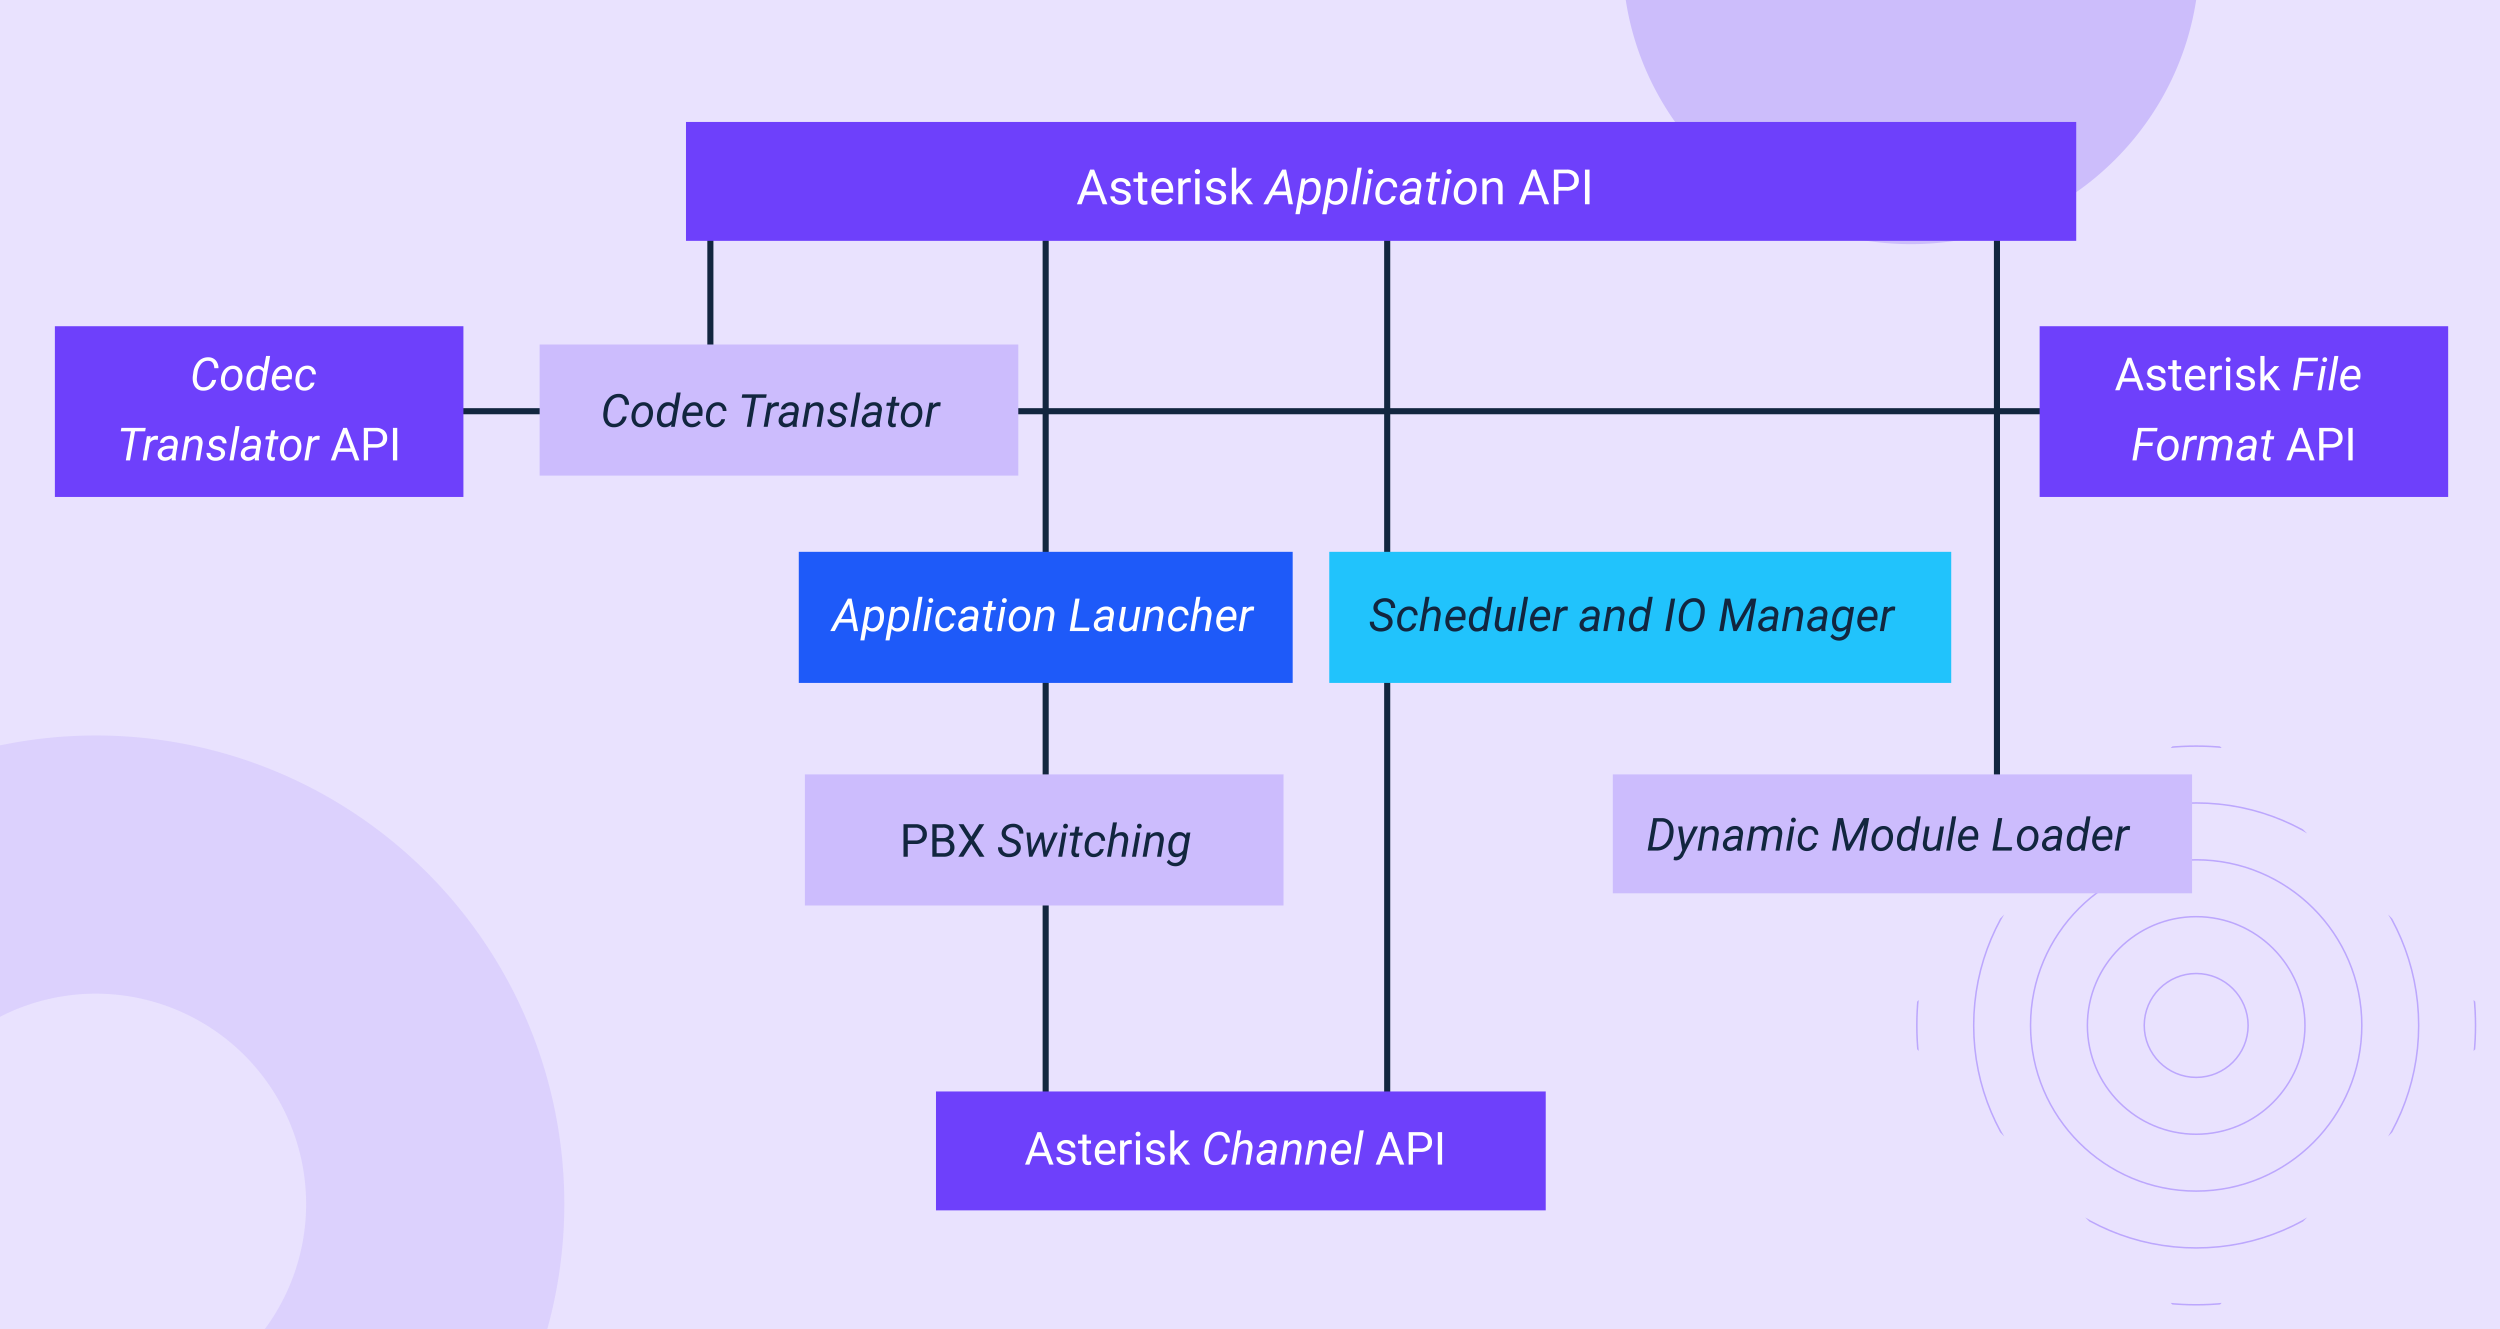 <svg xmlns="http://www.w3.org/2000/svg" xmlns:xlink="http://www.w3.org/1999/xlink" width="820" height="436.014" viewBox="0 0 820 436.014">
  <rect x="0" y="0" width="820" height="436.014" fill="#808080" stroke="none"/>
  <defs>
    <clipPath id="clip-path">
      <rect id="Rectángulo_374959" data-name="Rectángulo 374959" width="140.498" height="140.498" transform="translate(0 99.348) rotate(-45)" fill="none" stroke="#6e40fc" stroke-width="1"/>
    </clipPath>
    <clipPath id="clip-path-2">
      <rect id="Rectángulo_383856" data-name="Rectángulo 383856" width="247.539" height="257.44" transform="translate(0 0)" fill="#fff" stroke="#707070" stroke-width="1"/>
    </clipPath>
  </defs>
  <g id="Grupo_1090315" data-name="Grupo 1090315" transform="translate(-390 -1525.986)">
    <path id="Trazado_823658" data-name="Trazado 823658" d="M0,0H820V436H0Z" transform="translate(390 1525.986)" fill="#e9e2fe"/>
    <g id="Grupo_1077588" data-name="Grupo 1077588" transform="translate(1011 1721.987)" opacity="0.37">
      <g id="Grupo_1067147" data-name="Grupo 1067147" transform="translate(0 40.999)" clip-path="url(#clip-path)">
        <circle id="Elipse_8509" data-name="Elipse 8509" cx="91.623" cy="91.623" r="91.623" transform="translate(7.723 7.723)" fill="none" stroke="#6e40fc" stroke-miterlimit="10" stroke-width="0.5"/>
        <circle id="Elipse_8510" data-name="Elipse 8510" cx="72.976" cy="72.976" r="72.976" transform="translate(26.371 26.371)" fill="none" stroke="#6e40fc" stroke-miterlimit="10" stroke-width="0.5"/>
        <circle id="Elipse_8511" data-name="Elipse 8511" cx="54.33" cy="54.33" r="54.33" transform="translate(45.017 45.017)" fill="none" stroke="#6e40fc" stroke-miterlimit="10" stroke-width="0.5"/>
        <circle id="Elipse_8512" data-name="Elipse 8512" cx="35.683" cy="35.683" r="35.683" transform="translate(63.664 63.664)" fill="none" stroke="#6e40fc" stroke-miterlimit="10" stroke-width="0.5"/>
        <circle id="Elipse_8513" data-name="Elipse 8513" cx="17.036" cy="17.036" r="17.036" transform="translate(82.312 82.312)" fill="none" stroke="#6e40fc" stroke-miterlimit="10" stroke-width="0.5"/>
      </g>
    </g>
    <g id="Enmascarar_grupo_1059131" data-name="Enmascarar grupo 1059131" transform="translate(390 1704.56)" opacity="0.447" clip-path="url(#clip-path-2)">
      <path id="Elipse_9678" data-name="Elipse 9678" d="M153.644,84.686A68.958,68.958,0,1,0,222.6,153.644a69.037,69.037,0,0,0-68.958-68.958m0-84.686A153.644,153.644,0,1,1,0,153.644,153.644,153.644,0,0,1,153.644,0Z" transform="translate(-122.189 62.663)" fill="#ccbcfd"/>
    </g>
    <path id="Trazado_823659" data-name="Trazado 823659" d="M93.551,80.08a94.34,94.34,0,0,1-33.606-6.135,94.335,94.335,0,0,1-28.3-16.9,94.713,94.713,0,0,1-20.735-25.4A93.692,93.692,0,0,1,0,0H187.1a93.688,93.688,0,0,1-10.909,31.645,94.712,94.712,0,0,1-20.736,25.4,94.336,94.336,0,0,1-28.3,16.9A94.344,94.344,0,0,1,93.551,80.08Z" transform="translate(923.244 1525.986)" fill="#ccbdfb"/>
    <g id="Grupo_1090316" data-name="Grupo 1090316">
      <path id="Trazado_823660" data-name="Trazado 823660" d="M0,0H555.641" transform="translate(527.468 1660.864)" fill="none" stroke="#12263f" stroke-width="2"/>
      <path id="Trazado_823661" data-name="Trazado 823661" d="M0,75V0" transform="translate(623 1594.986)" fill="none" stroke="#12263f" stroke-width="2"/>
      <path id="Trazado_823662" data-name="Trazado 823662" d="M0,299.7V0" transform="translate(732.979 1594.739)" fill="none" stroke="#12263f" stroke-width="2"/>
      <path id="Trazado_823663" data-name="Trazado 823663" d="M0,299V0" transform="translate(845 1594.986)" fill="none" stroke="#12263f" stroke-width="2"/>
      <path id="Trazado_823664" data-name="Trazado 823664" d="M0,189V0" transform="translate(1045 1594.986)" fill="none" stroke="#12263f" stroke-width="2"/>
      <path id="Trazado_823665" data-name="Trazado 823665" d="M0,0H200V39H0Z" transform="translate(697 1883.986)" fill="#6e40fb"/>
      <path id="Trazado_823666" data-name="Trazado 823666" d="M0,0H456V39H0Z" transform="translate(615 1565.986)" fill="#6e40fb"/>
      <path id="Trazado_823667" data-name="Trazado 823667" d="M0,0H134V56H0Z" transform="translate(408 1632.986)" fill="#6e40fb"/>
      <path id="Trazado_823668" data-name="Trazado 823668" d="M0,0H157V43H0Z" transform="translate(567 1638.986)" fill="#ccbcfd"/>
      <path id="Trazado_823669" data-name="Trazado 823669" d="M0,0H134V56H0Z" transform="translate(1059 1632.986)" fill="#6e40fb"/>
      <path id="Trazado_823670" data-name="Trazado 823670" d="M7.6,14.023H2.836L1.766,17H.219L4.563,5.625H5.875L10.227,17H8.688ZM3.289,12.8H7.156L5.219,7.477Zm13.164,1.961a1.064,1.064,0,0,0-.441-.91,4.249,4.249,0,0,0-1.539-.559,7.277,7.277,0,0,1-1.742-.562,2.479,2.479,0,0,1-.953-.781,1.869,1.869,0,0,1-.309-1.078,2.193,2.193,0,0,1,.879-1.758,3.432,3.432,0,0,1,2.246-.719,3.532,3.532,0,0,1,2.332.742,2.357,2.357,0,0,1,.895,1.9H16.367a1.3,1.3,0,0,0-.5-1.023,1.888,1.888,0,0,0-1.27-.43,1.976,1.976,0,0,0-1.234.344,1.082,1.082,0,0,0-.445.9.877.877,0,0,0,.414.789,5.1,5.1,0,0,0,1.5.508,7.8,7.8,0,0,1,1.754.578,2.558,2.558,0,0,1,1,.809,1.988,1.988,0,0,1,.324,1.152,2.163,2.163,0,0,1-.906,1.816,3.8,3.8,0,0,1-2.352.684,4.257,4.257,0,0,1-1.8-.359,2.922,2.922,0,0,1-1.223-1A2.42,2.42,0,0,1,11.18,14.4h1.445a1.5,1.5,0,0,0,.582,1.152,2.258,2.258,0,0,0,1.434.426,2.331,2.331,0,0,0,1.316-.332A1.02,1.02,0,0,0,16.453,14.758ZM21.742,6.5V8.547H23.32V9.664H21.742v5.249a1.173,1.173,0,0,0,.211.763.888.888,0,0,0,.719.254,3.5,3.5,0,0,0,.688-.094V17a4.215,4.215,0,0,1-1.109.155,1.8,1.8,0,0,1-1.461-.586,2.517,2.517,0,0,1-.492-1.664V9.664H18.758V8.547H20.3V6.5Zm6.773,10.656a3.693,3.693,0,0,1-2.8-1.129,4.19,4.19,0,0,1-1.078-3.02v-.266a5.073,5.073,0,0,1,.48-2.246,3.748,3.748,0,0,1,1.344-1.547,3.378,3.378,0,0,1,1.871-.559A3.166,3.166,0,0,1,30.9,9.477a4.7,4.7,0,0,1,.914,3.109v.6H26.086a3,3,0,0,0,.73,2.02,2.3,2.3,0,0,0,1.777.77,2.517,2.517,0,0,0,1.3-.312,3.259,3.259,0,0,0,.93-.828l.883.688A3.55,3.55,0,0,1,28.516,17.156Zm-.18-7.578a1.928,1.928,0,0,0-1.469.637A3.1,3.1,0,0,0,26.133,12h4.234v-.109a2.753,2.753,0,0,0-.594-1.707A1.815,1.815,0,0,0,28.336,9.578Zm9.234.266a4.331,4.331,0,0,0-.711-.055A1.9,1.9,0,0,0,34.93,11v6H33.484V8.547h1.406l.023.977A2.251,2.251,0,0,1,36.93,8.391a1.477,1.477,0,0,1,.641.109ZM40.469,17H39.023V8.547h1.445ZM38.906,6.3a.863.863,0,0,1,.215-.594.807.807,0,0,1,.637-.242.819.819,0,0,1,.641.242.854.854,0,0,1,.219.594.826.826,0,0,1-.219.586.834.834,0,0,1-.641.234.821.821,0,0,1-.637-.234A.834.834,0,0,1,38.906,6.3Zm8.8,8.453a1.064,1.064,0,0,0-.441-.91,4.249,4.249,0,0,0-1.539-.559,7.277,7.277,0,0,1-1.742-.562,2.479,2.479,0,0,1-.953-.781,1.869,1.869,0,0,1-.309-1.078A2.193,2.193,0,0,1,43.6,9.109a3.432,3.432,0,0,1,2.246-.719,3.532,3.532,0,0,1,2.332.742,2.357,2.357,0,0,1,.895,1.9H47.617a1.3,1.3,0,0,0-.5-1.023,1.888,1.888,0,0,0-1.27-.43,1.976,1.976,0,0,0-1.234.344,1.082,1.082,0,0,0-.445.9.877.877,0,0,0,.414.789,5.1,5.1,0,0,0,1.5.508,7.8,7.8,0,0,1,1.754.578,2.558,2.558,0,0,1,1,.809,1.988,1.988,0,0,1,.324,1.152,2.163,2.163,0,0,1-.906,1.816,3.8,3.8,0,0,1-2.352.684,4.257,4.257,0,0,1-1.8-.359,2.922,2.922,0,0,1-1.223-1A2.42,2.42,0,0,1,42.43,14.4h1.445a1.5,1.5,0,0,0,.582,1.152,2.258,2.258,0,0,0,1.434.426,2.331,2.331,0,0,0,1.316-.332A1.02,1.02,0,0,0,47.7,14.758Zm5.688-1.672-.906.945V17H51.039V5h1.445v7.258l.773-.93,2.633-2.781h1.758l-3.289,3.531L58.031,17h-1.7Zm15.719.938H64.5L62.945,17h-1.57l6.18-11.375h1.289L71.094,17H69.648ZM65.148,12.8h3.742l-.945-5.3Zm14.961.016a6.706,6.706,0,0,1-.7,2.32,3.949,3.949,0,0,1-1.336,1.543,3.058,3.058,0,0,1-1.766.488,2.815,2.815,0,0,1-2.25-.992L73.3,20.25H71.891l2.031-11.7L75.2,8.539l-.156.945a3.207,3.207,0,0,1,2.508-1.094,2.358,2.358,0,0,1,1.9.9,3.954,3.954,0,0,1,.719,2.391,8.412,8.412,0,0,1-.039.969Zm-1.391-.16L78.758,12a2.969,2.969,0,0,0-.434-1.744,1.525,1.525,0,0,0-1.254-.636,2.508,2.508,0,0,0-2.117,1.163l-.711,4.05a1.769,1.769,0,0,0,1.711,1.155,2.224,2.224,0,0,0,1.793-.823A4.777,4.777,0,0,0,78.719,12.652Zm10.18.16a6.706,6.706,0,0,1-.7,2.32,3.949,3.949,0,0,1-1.336,1.543,3.058,3.058,0,0,1-1.766.488,2.815,2.815,0,0,1-2.25-.992l-.758,4.078H80.68l2.031-11.7,1.281-.008-.156.945a3.207,3.207,0,0,1,2.508-1.094,2.358,2.358,0,0,1,1.9.9,3.954,3.954,0,0,1,.719,2.391,8.412,8.412,0,0,1-.039.969Zm-1.391-.16L87.547,12a2.969,2.969,0,0,0-.434-1.744,1.525,1.525,0,0,0-1.254-.636,2.508,2.508,0,0,0-2.117,1.163l-.711,4.05a1.769,1.769,0,0,0,1.711,1.155,2.224,2.224,0,0,0,1.793-.823A4.777,4.777,0,0,0,87.508,12.652ZM91.563,17H90.156L92.234,5h1.414Zm3.844,0H94l1.469-8.453h1.406ZM96.57,5.461a.774.774,0,0,1,.6.215.8.8,0,0,1,.238.605.834.834,0,0,1-.836.852.779.779,0,0,1-.6-.211.764.764,0,0,1-.227-.594.886.886,0,0,1,.234-.609A.826.826,0,0,1,96.57,5.461Zm4.719,10.523a2.145,2.145,0,0,0,1.367-.441,2.1,2.1,0,0,0,.8-1.2l1.336-.008a3.014,3.014,0,0,1-.637,1.453,3.68,3.68,0,0,1-2.926,1.367,3.017,3.017,0,0,1-1.785-.551,3.084,3.084,0,0,1-1.074-1.492,4.972,4.972,0,0,1-.234-2.152l.039-.391a5.605,5.605,0,0,1,.711-2.18,4.11,4.11,0,0,1,1.469-1.5,3.648,3.648,0,0,1,2-.5,2.857,2.857,0,0,1,2.125.891,3.08,3.08,0,0,1,.8,2.18l-1.32-.008a2.029,2.029,0,0,0-.461-1.34,1.607,1.607,0,0,0-1.2-.543,2.254,2.254,0,0,0-1.832.82,4.3,4.3,0,0,0-.91,2.359l-.023.2a6.776,6.776,0,0,0-.016,1.031,2.355,2.355,0,0,0,.516,1.445A1.656,1.656,0,0,0,101.289,15.984Zm9.8,1.016a1.893,1.893,0,0,1-.055-.445l.023-.445a3.465,3.465,0,0,1-2.469,1.047,2.526,2.526,0,0,1-1.816-.707,2.14,2.14,0,0,1-.637-1.73,2.6,2.6,0,0,1,1.176-2.1,5.005,5.005,0,0,1,2.887-.754l1.477.008.094-.672a1.545,1.545,0,0,0-.293-1.2,1.414,1.414,0,0,0-1.113-.457,2.181,2.181,0,0,0-1.285.355,1.513,1.513,0,0,0-.684.98l-1.422.008a2.266,2.266,0,0,1,.578-1.316,3.363,3.363,0,0,1,1.3-.891,4.215,4.215,0,0,1,1.648-.3,2.8,2.8,0,0,1,2.055.8,2.484,2.484,0,0,1,.617,2.043l-.687,4.188-.039.6a2.949,2.949,0,0,0,.094.852l-.016.133Zm-2.219-1.094a2.466,2.466,0,0,0,1.285-.324,3.254,3.254,0,0,0,1.043-.941l.3-1.742-1.07-.008a4.054,4.054,0,0,0-2.047.422,1.554,1.554,0,0,0-.8,1.2,1.21,1.21,0,0,0,.277.988A1.321,1.321,0,0,0,108.875,15.906Zm9.3-9.406-.359,2.047h1.539l-.2,1.117h-1.531l-.883,5.258a1.833,1.833,0,0,0-.008.375.6.6,0,0,0,.664.609,4.05,4.05,0,0,0,.688-.078l-.109,1.18a3.847,3.847,0,0,1-1.031.141,1.476,1.476,0,0,1-1.266-.621,2.4,2.4,0,0,1-.328-1.629l.859-5.234h-1.492l.2-1.117h1.492l.359-2.047ZM121.125,17h-1.406l1.469-8.453h1.406Zm1.164-11.539a.774.774,0,0,1,.6.215.8.8,0,0,1,.238.605.834.834,0,0,1-.836.852.779.779,0,0,1-.6-.211.764.764,0,0,1-.227-.594.886.886,0,0,1,.234-.609A.826.826,0,0,1,122.289,5.461Zm5.844,2.93a3.047,3.047,0,0,1,1.82.578,3.285,3.285,0,0,1,1.121,1.551,4.8,4.8,0,0,1,.246,2.16l-.016.172a5.685,5.685,0,0,1-.734,2.23,4.309,4.309,0,0,1-1.516,1.551,3.7,3.7,0,0,1-2.039.523,3.052,3.052,0,0,1-1.816-.578,3.21,3.21,0,0,1-1.113-1.531,4.931,4.931,0,0,1-.25-2.133,5.76,5.76,0,0,1,.711-2.359,4.409,4.409,0,0,1,1.527-1.621A3.652,3.652,0,0,1,128.133,8.391Zm-2.875,4.531a4.8,4.8,0,0,0,0,1.023,2.507,2.507,0,0,0,.551,1.469,1.653,1.653,0,0,0,1.262.57,2.253,2.253,0,0,0,1.3-.348,2.919,2.919,0,0,0,1-1.121,4.721,4.721,0,0,0,.523-1.664,7.493,7.493,0,0,0,.023-1.211,2.6,2.6,0,0,0-.57-1.492,1.69,1.69,0,0,0-1.266-.578,2.3,2.3,0,0,0-1.859.859,4.245,4.245,0,0,0-.945,2.313Zm9.328-4.375.047,1.063a3.08,3.08,0,0,1,2.531-1.219q2.68,0,2.7,3.023V17h-1.445V11.406A1.946,1.946,0,0,0,138,10.055a1.675,1.675,0,0,0-1.277-.437,2.086,2.086,0,0,0-1.234.375,2.546,2.546,0,0,0-.828.984V17h-1.445V8.547Zm17.93,5.477H147.75L146.68,17h-1.547l4.344-11.375h1.313L155.141,17H153.6ZM148.2,12.8h3.867l-1.937-5.32Zm9.969-.25V17h-1.5V5.625h4.2a4.215,4.215,0,0,1,2.926.953A3.231,3.231,0,0,1,164.852,9.1a3.188,3.188,0,0,1-1.035,2.551,4.4,4.4,0,0,1-2.965.895Zm0-1.227h2.7a2.7,2.7,0,0,0,1.844-.567,2.075,2.075,0,0,0,.641-1.64,2.143,2.143,0,0,0-.641-1.628,2.525,2.525,0,0,0-1.758-.634h-2.781Zm10.2,5.68h-1.5V5.625h1.5Z" transform="translate(743 1575.986)" fill="#fff"/>
      <path id="Trazado_823671" data-name="Trazado 823671" d="M-14.106-3.4A4.251,4.251,0,0,1-15.6-.776a4.2,4.2,0,0,1-2.853.923,3.322,3.322,0,0,1-1.729-.487,3.077,3.077,0,0,1-1.15-1.34,5.006,5.006,0,0,1-.454-1.937,6.209,6.209,0,0,1,.051-1.172l.125-.879a6.633,6.633,0,0,1,1.688-3.79,4.26,4.26,0,0,1,3.27-1.351,3.19,3.19,0,0,1,2.38.97,3.86,3.86,0,0,1,.93,2.611h-1.37q-.1-2.241-1.758-2.417l-.242-.015a2.83,2.83,0,0,0-2.311,1.029,5.571,5.571,0,0,0-1.2,2.911l-.161,1.106-.044.645a3.625,3.625,0,0,0,.48,2.142A1.809,1.809,0,0,0-18.391-1a2.742,2.742,0,0,0,1.842-.535,3.558,3.558,0,0,0,1.11-1.838ZM-8.5-8.071a2.856,2.856,0,0,1,1.707.542A3.08,3.08,0,0,1-5.739-6.075,4.5,4.5,0,0,1-5.508-4.05l-.015.161A5.33,5.33,0,0,1-6.211-1.8,4.04,4.04,0,0,1-7.632-.344,3.465,3.465,0,0,1-9.543.146a2.861,2.861,0,0,1-1.7-.542A3.01,3.01,0,0,1-12.29-1.831a4.623,4.623,0,0,1-.234-2,5.4,5.4,0,0,1,.667-2.212,4.134,4.134,0,0,1,1.432-1.52A3.424,3.424,0,0,1-8.5-8.071Zm-2.7,4.248a4.5,4.5,0,0,0,0,.959,2.35,2.35,0,0,0,.516,1.377,1.55,1.55,0,0,0,1.183.535,2.112,2.112,0,0,0,1.216-.326,2.736,2.736,0,0,0,.938-1.051,4.426,4.426,0,0,0,.491-1.56,7.026,7.026,0,0,0,.022-1.135,2.439,2.439,0,0,0-.535-1.4,1.585,1.585,0,0,0-1.187-.542,2.16,2.16,0,0,0-1.743.806,3.98,3.98,0,0,0-.886,2.168Zm7.046-.154A6.166,6.166,0,0,1-3.479-6.16,3.779,3.779,0,0,1-2.2-7.617,2.931,2.931,0,0,1-.52-8.079a2.475,2.475,0,0,1,2.036.967l.762-4.138H3.6L1.655,0H.447L.586-.85a2.921,2.921,0,0,1-2.314,1,2.189,2.189,0,0,1-1.75-.861,3.75,3.75,0,0,1-.7-2.23A7.123,7.123,0,0,1-4.146-3.977Zm1.274.757A2.746,2.746,0,0,0-2.5-1.6,1.347,1.347,0,0,0-1.34-1,2.4,2.4,0,0,0,.7-2.159l.63-3.658a1.644,1.644,0,0,0-1.6-1.112,2.009,2.009,0,0,0-1.381.472,3.052,3.052,0,0,0-.908,1.383A5.7,5.7,0,0,0-2.871-3.22ZM7.178.146A2.857,2.857,0,0,1,4.863-.945a3.756,3.756,0,0,1-.7-2.717L4.2-3.977A5.273,5.273,0,0,1,4.9-6.13,4.068,4.068,0,0,1,6.3-7.6a3.273,3.273,0,0,1,1.787-.472A2.52,2.52,0,0,1,10-7.258a3.343,3.343,0,0,1,.762,2.124,6.207,6.207,0,0,1-.029.952l-.081.608H5.479a2.677,2.677,0,0,0,.355,1.831,1.683,1.683,0,0,0,1.454.784A2.819,2.819,0,0,0,9.456-2.014l.762.645A3.486,3.486,0,0,1,8.932-.245,3.643,3.643,0,0,1,7.178.146ZM8.02-6.965a1.937,1.937,0,0,0-1.432.557,3.956,3.956,0,0,0-.97,1.721L9.47-4.68,9.5-4.8a2.168,2.168,0,0,0-.3-1.534A1.4,1.4,0,0,0,8.02-6.965ZM14.875-.952a2.011,2.011,0,0,0,1.282-.414A1.968,1.968,0,0,0,16.9-2.49L18.157-2.5a2.826,2.826,0,0,1-.6,1.362,3.331,3.331,0,0,1-1.227.959,3.329,3.329,0,0,1-1.516.322A2.828,2.828,0,0,1,13.143-.37a2.891,2.891,0,0,1-1.007-1.4,4.661,4.661,0,0,1-.22-2.018l.037-.366A5.255,5.255,0,0,1,12.62-6.2,3.853,3.853,0,0,1,14-7.6a3.42,3.42,0,0,1,1.875-.472,2.678,2.678,0,0,1,1.992.835,2.888,2.888,0,0,1,.747,2.043L17.373-5.2a1.9,1.9,0,0,0-.432-1.256,1.507,1.507,0,0,0-1.128-.509A2.113,2.113,0,0,0,14.1-6.2a4.028,4.028,0,0,0-.853,2.212l-.022.19a6.352,6.352,0,0,0-.015.967,2.208,2.208,0,0,0,.483,1.355A1.553,1.553,0,0,0,14.875-.952ZM-37.39,13.486h-3.318L-42.356,23h-1.37l1.648-9.514H-45.4l.205-1.15h8.005Zm4.124,2.8-.623-.066a2.268,2.268,0,0,0-2.007,1.15L-36.87,23H-38.2l1.377-7.925,1.282-.007-.2.923a2.369,2.369,0,0,1,1.985-1.077,2.432,2.432,0,0,1,.63.11ZM-28.645,23a1.775,1.775,0,0,1-.051-.417l.022-.417a3.249,3.249,0,0,1-2.314.981,2.368,2.368,0,0,1-1.7-.663,2.006,2.006,0,0,1-.6-1.622,2.44,2.44,0,0,1,1.1-1.967,4.693,4.693,0,0,1,2.706-.707l1.384.007.088-.63a1.448,1.448,0,0,0-.275-1.124,1.326,1.326,0,0,0-1.044-.428,2.044,2.044,0,0,0-1.2.333,1.418,1.418,0,0,0-.641.919l-1.333.007a2.125,2.125,0,0,1,.542-1.234A3.153,3.153,0,0,1-30.74,15.2a3.951,3.951,0,0,1,1.545-.282,2.627,2.627,0,0,1,1.926.751,2.328,2.328,0,0,1,.579,1.915l-.645,3.926-.037.564a2.765,2.765,0,0,0,.088.8L-27.3,23Zm-2.08-1.025a2.312,2.312,0,0,0,1.2-.3,3.051,3.051,0,0,0,.978-.883l.286-1.633-1-.007a3.8,3.8,0,0,0-1.919.4,1.457,1.457,0,0,0-.754,1.121,1.135,1.135,0,0,0,.26.927A1.238,1.238,0,0,0-30.725,21.975Zm7.852-6.907-.19,1a3.124,3.124,0,0,1,2.432-1.143,1.966,1.966,0,0,1,1.655.776,3.016,3.016,0,0,1,.4,2.1L-19.446,23h-1.326l.872-5.209a2.777,2.777,0,0,0,.007-.666A1.1,1.1,0,0,0-21.1,16.079,2.5,2.5,0,0,0-23.2,17.352L-24.177,23H-25.5l1.377-7.925ZM-12.5,20.854q.11-.82-.9-1.157l-1.377-.4q-1.743-.6-1.685-1.992a2.195,2.195,0,0,1,.956-1.718,3.4,3.4,0,0,1,2.128-.656,2.838,2.838,0,0,1,1.952.7,2.216,2.216,0,0,1,.721,1.783l-1.318-.007a1.237,1.237,0,0,0-.374-.967,1.478,1.478,0,0,0-1.033-.388,1.93,1.93,0,0,0-1.187.337,1.233,1.233,0,0,0-.535.864q-.1.688.842,1l.667.183a4.291,4.291,0,0,1,1.934.916,1.748,1.748,0,0,1,.527,1.4,2.222,2.222,0,0,1-.483,1.289,2.764,2.764,0,0,1-1.172.839,3.919,3.919,0,0,1-1.56.267,3.092,3.092,0,0,1-2.08-.736,2.275,2.275,0,0,1-.791-1.857l1.326.007a1.4,1.4,0,0,0,.425,1.069,1.624,1.624,0,0,0,1.165.4,2.284,2.284,0,0,0,1.252-.3A1.169,1.169,0,0,0-12.5,20.854ZM-8.394,23H-9.712l1.948-11.25h1.326Zm7.017,0a1.775,1.775,0,0,1-.051-.417l.022-.417a3.249,3.249,0,0,1-2.314.981,2.368,2.368,0,0,1-1.7-.663,2.006,2.006,0,0,1-.6-1.622,2.44,2.44,0,0,1,1.1-1.967,4.693,4.693,0,0,1,2.706-.707l1.384.007.088-.63a1.448,1.448,0,0,0-.275-1.124,1.326,1.326,0,0,0-1.044-.428,2.044,2.044,0,0,0-1.2.333,1.418,1.418,0,0,0-.641.919l-1.333.007a2.125,2.125,0,0,1,.542-1.234A3.153,3.153,0,0,1-3.472,15.2a3.951,3.951,0,0,1,1.545-.282A2.627,2.627,0,0,1,0,15.672a2.328,2.328,0,0,1,.579,1.915l-.645,3.926-.037.564a2.765,2.765,0,0,0,.088.8L-.029,23Zm-2.08-1.025a2.312,2.312,0,0,0,1.2-.3,3.051,3.051,0,0,0,.978-.883l.286-1.633-1-.007a3.8,3.8,0,0,0-1.919.4,1.457,1.457,0,0,0-.754,1.121,1.135,1.135,0,0,0,.26.927A1.238,1.238,0,0,0-3.457,21.975Zm8.723-8.818-.337,1.919H6.372l-.183,1.047H4.753l-.828,4.929a1.719,1.719,0,0,0-.007.352.559.559,0,0,0,.623.571,3.8,3.8,0,0,0,.645-.073l-.1,1.106a3.606,3.606,0,0,1-.967.132,1.384,1.384,0,0,1-1.187-.582,2.252,2.252,0,0,1-.308-1.527l.806-4.907h-1.4l.183-1.047h1.4l.337-1.919Zm5.581,1.772a2.856,2.856,0,0,1,1.707.542A3.08,3.08,0,0,1,13.6,16.925a4.5,4.5,0,0,1,.231,2.025l-.015.161a5.33,5.33,0,0,1-.688,2.091,4.04,4.04,0,0,1-1.421,1.454,3.465,3.465,0,0,1-1.912.491A2.861,2.861,0,0,1,8.1,22.6a3.01,3.01,0,0,1-1.044-1.436,4.623,4.623,0,0,1-.234-2,5.4,5.4,0,0,1,.667-2.212,4.134,4.134,0,0,1,1.432-1.52A3.424,3.424,0,0,1,10.847,14.929Zm-2.7,4.248a4.5,4.5,0,0,0,0,.959,2.35,2.35,0,0,0,.516,1.377,1.55,1.55,0,0,0,1.183.535,2.112,2.112,0,0,0,1.216-.326A2.736,2.736,0,0,0,12,20.671a4.426,4.426,0,0,0,.491-1.56,7.026,7.026,0,0,0,.022-1.135,2.439,2.439,0,0,0-.535-1.4,1.585,1.585,0,0,0-1.187-.542,2.16,2.16,0,0,0-1.743.806,3.98,3.98,0,0,0-.886,2.168Zm11.594-2.893-.623-.066a2.268,2.268,0,0,0-2.007,1.15L16.143,23H14.817l1.377-7.925,1.282-.007-.2.923a2.369,2.369,0,0,1,1.985-1.077,2.432,2.432,0,0,1,.63.11Zm10.679,3.926H25.957l-1,2.791H23.5l4.072-10.664h1.23L32.886,23H31.443Zm-4.043-1.15h3.625l-1.816-4.988Zm9.346-.234V23H34.321V12.336h3.933A3.952,3.952,0,0,1,41,13.229,3.029,3.029,0,0,1,41.99,15.6a2.989,2.989,0,0,1-.97,2.391,4.128,4.128,0,0,1-2.78.839Zm0-1.15h2.527a2.526,2.526,0,0,0,1.729-.532,1.945,1.945,0,0,0,.6-1.537,2.009,2.009,0,0,0-.6-1.526,2.367,2.367,0,0,0-1.648-.594H35.728ZM45.293,23H43.887V12.336h1.406Z" transform="translate(475 1653.986)" fill="#fff"/>
      <path id="Trazado_823672" data-name="Trazado 823672" d="M-35.31-2.791h-4.468l-1,2.791h-1.45l4.072-10.664h1.23L-32.849,0h-1.443Zm-4.043-1.15h3.625l-1.816-4.988ZM-27.012-2.1a1,1,0,0,0-.414-.853,3.983,3.983,0,0,0-1.443-.524A6.822,6.822,0,0,1-30.5-4.006a2.324,2.324,0,0,1-.894-.732,1.752,1.752,0,0,1-.289-1.011A2.056,2.056,0,0,1-30.861-7.4a3.218,3.218,0,0,1,2.106-.674,3.311,3.311,0,0,1,2.186.7A2.21,2.21,0,0,1-25.73-5.6h-1.362a1.223,1.223,0,0,0-.472-.959,1.77,1.77,0,0,0-1.19-.4,1.852,1.852,0,0,0-1.157.322,1.014,1.014,0,0,0-.417.842.822.822,0,0,0,.388.74,4.776,4.776,0,0,0,1.4.476,7.308,7.308,0,0,1,1.644.542,2.4,2.4,0,0,1,.934.758,1.864,1.864,0,0,1,.3,1.08,2.028,2.028,0,0,1-.85,1.7,3.564,3.564,0,0,1-2.2.641A3.991,3.991,0,0,1-30.4-.19a2.74,2.74,0,0,1-1.146-.941,2.268,2.268,0,0,1-.414-1.307H-30.6a1.4,1.4,0,0,0,.546,1.08,2.117,2.117,0,0,0,1.344.4,2.185,2.185,0,0,0,1.234-.311A.956.956,0,0,0-27.012-2.1Zm4.958-7.742v1.919h1.479v1.047h-1.479v4.921a1.1,1.1,0,0,0,.2.715A.832.832,0,0,0-21.182-1a3.281,3.281,0,0,0,.645-.088V0a3.951,3.951,0,0,1-1.04.146A1.687,1.687,0,0,1-22.947-.4a2.36,2.36,0,0,1-.461-1.56V-6.877h-1.443V-7.925h1.443V-9.844ZM-15.7.146A3.463,3.463,0,0,1-18.325-.912a3.928,3.928,0,0,1-1.011-2.831v-.249a4.756,4.756,0,0,1,.45-2.106,3.514,3.514,0,0,1,1.26-1.45,3.167,3.167,0,0,1,1.754-.524,2.968,2.968,0,0,1,2.4,1.018,4.408,4.408,0,0,1,.857,2.915v.564h-5.369A2.817,2.817,0,0,0-17.3-1.681a2.153,2.153,0,0,0,1.666.721,2.36,2.36,0,0,0,1.216-.293,3.055,3.055,0,0,0,.872-.776l.828.645A3.328,3.328,0,0,1-15.7.146Zm-.168-7.1a1.807,1.807,0,0,0-1.377.6,2.9,2.9,0,0,0-.688,1.674h3.97v-.1a2.581,2.581,0,0,0-.557-1.6A1.7,1.7,0,0,0-15.872-6.958Zm8.657.249a4.061,4.061,0,0,0-.667-.051A1.786,1.786,0,0,0-9.69-5.625V0h-1.355V-7.925h1.318l.022.916a2.11,2.11,0,0,1,1.89-1.062,1.384,1.384,0,0,1,.6.1ZM-4.5,0H-5.852V-7.925H-4.5ZM-5.962-10.027a.809.809,0,0,1,.2-.557.756.756,0,0,1,.6-.227.768.768,0,0,1,.6.227.8.8,0,0,1,.205.557.774.774,0,0,1-.205.549.782.782,0,0,1-.6.22.77.77,0,0,1-.6-.22A.782.782,0,0,1-5.962-10.027ZM2.285-2.1a1,1,0,0,0-.414-.853A3.983,3.983,0,0,0,.428-3.479,6.822,6.822,0,0,1-1.2-4.006,2.324,2.324,0,0,1-2.1-4.739,1.752,1.752,0,0,1-2.388-5.75,2.056,2.056,0,0,1-1.564-7.4,3.218,3.218,0,0,1,.542-8.071a3.311,3.311,0,0,1,2.186.7A2.21,2.21,0,0,1,3.567-5.6H2.2a1.223,1.223,0,0,0-.472-.959,1.77,1.77,0,0,0-1.19-.4,1.852,1.852,0,0,0-1.157.322,1.014,1.014,0,0,0-.417.842.822.822,0,0,0,.388.74,4.776,4.776,0,0,0,1.4.476A7.308,7.308,0,0,1,2.4-4.036a2.4,2.4,0,0,1,.934.758,1.864,1.864,0,0,1,.3,1.08,2.028,2.028,0,0,1-.85,1.7,3.564,3.564,0,0,1-2.2.641A3.991,3.991,0,0,1-1.1-.19a2.74,2.74,0,0,1-1.146-.941,2.268,2.268,0,0,1-.414-1.307H-1.3a1.4,1.4,0,0,0,.546,1.08,2.117,2.117,0,0,0,1.344.4A2.185,2.185,0,0,0,1.82-1.271.956.956,0,0,0,2.285-2.1ZM7.617-3.669l-.85.886V0H5.413V-11.25H6.768v6.8l.725-.872L9.961-7.925h1.648L8.525-4.614,11.968,0H10.378Zm15.007-1.04H18.289L17.468,0H16.091l1.853-10.664H24.36l-.205,1.15H19.116l-.63,3.655H22.83ZM25.437,0H24.119L25.5-7.925h1.318Zm1.091-10.818a.725.725,0,0,1,.56.2.754.754,0,0,1,.223.568.8.8,0,0,1-.223.564.8.8,0,0,1-.56.234.73.73,0,0,1-.564-.2A.717.717,0,0,1,25.752-10a.831.831,0,0,1,.22-.571A.775.775,0,0,1,26.528-10.818ZM29.041,0H27.722L29.67-11.25H31Zm5.6.146A2.857,2.857,0,0,1,32.322-.945a3.756,3.756,0,0,1-.7-2.717l.037-.315a5.273,5.273,0,0,1,.7-2.153,4.068,4.068,0,0,1,1.4-1.469,3.273,3.273,0,0,1,1.787-.472,2.52,2.52,0,0,1,1.919.813,3.343,3.343,0,0,1,.762,2.124,6.207,6.207,0,0,1-.029.952l-.081.608H32.937a2.677,2.677,0,0,0,.355,1.831,1.683,1.683,0,0,0,1.454.784,2.819,2.819,0,0,0,2.168-1.055l.762.645A3.486,3.486,0,0,1,36.39-.245,3.643,3.643,0,0,1,34.636.146Zm.842-7.112a1.937,1.937,0,0,0-1.432.557,3.956,3.956,0,0,0-.97,1.721l3.853.007.029-.117a2.168,2.168,0,0,0-.3-1.534A1.4,1.4,0,0,0,35.479-6.965ZM-30.04,18.291h-4.336L-35.2,23h-1.377l1.853-10.664H-28.3l-.205,1.15h-5.039l-.63,3.655h4.343Zm5.625-3.362a2.856,2.856,0,0,1,1.707.542,3.08,3.08,0,0,1,1.051,1.454,4.5,4.5,0,0,1,.231,2.025l-.015.161A5.33,5.33,0,0,1-22.13,21.2a4.04,4.04,0,0,1-1.421,1.454,3.465,3.465,0,0,1-1.912.491,2.861,2.861,0,0,1-1.7-.542,3.01,3.01,0,0,1-1.044-1.436,4.623,4.623,0,0,1-.234-2,5.4,5.4,0,0,1,.667-2.212,4.134,4.134,0,0,1,1.432-1.52A3.424,3.424,0,0,1-24.415,14.929Zm-2.7,4.248a4.5,4.5,0,0,0,0,.959,2.35,2.35,0,0,0,.516,1.377,1.55,1.55,0,0,0,1.183.535,2.112,2.112,0,0,0,1.216-.326,2.736,2.736,0,0,0,.938-1.051,4.426,4.426,0,0,0,.491-1.56,7.026,7.026,0,0,0,.022-1.135,2.439,2.439,0,0,0-.535-1.4,1.585,1.585,0,0,0-1.187-.542,2.16,2.16,0,0,0-1.743.806,3.98,3.98,0,0,0-.886,2.168Zm11.594-2.893-.623-.066a2.268,2.268,0,0,0-2.007,1.15L-19.12,23h-1.326l1.377-7.925,1.282-.007-.2.923A2.369,2.369,0,0,1-16,14.914a2.432,2.432,0,0,1,.63.11Zm2.681-1.216-.168.886a3.1,3.1,0,0,1,2.41-1.025,2.445,2.445,0,0,1,1.278.344,1.688,1.688,0,0,1,.721.93,3.272,3.272,0,0,1,2.629-1.274,2.1,2.1,0,0,1,1.75.8A2.852,2.852,0,0,1-3.8,17.792L-4.669,23H-5.988l.864-5.222a2.759,2.759,0,0,0,0-.7q-.139-1-1.3-1.018a2,2,0,0,0-1.315.45A2.083,2.083,0,0,0-8.5,17.734L-9.4,23h-1.333l.879-5.215a1.674,1.674,0,0,0-.245-1.252,1.291,1.291,0,0,0-1.058-.454,2.17,2.17,0,0,0-1.97,1.128l-1,5.793h-1.326l1.377-7.925ZM2.223,23a1.775,1.775,0,0,1-.051-.417l.022-.417a3.249,3.249,0,0,1-2.314.981,2.368,2.368,0,0,1-1.7-.663,2.006,2.006,0,0,1-.6-1.622,2.44,2.44,0,0,1,1.1-1.967,4.693,4.693,0,0,1,2.706-.707l1.384.007.088-.63a1.448,1.448,0,0,0-.275-1.124,1.326,1.326,0,0,0-1.044-.428,2.044,2.044,0,0,0-1.2.333,1.418,1.418,0,0,0-.641.919l-1.333.007a2.125,2.125,0,0,1,.542-1.234A3.153,3.153,0,0,1,.128,15.2a3.951,3.951,0,0,1,1.545-.282,2.627,2.627,0,0,1,1.926.751,2.328,2.328,0,0,1,.579,1.915l-.645,3.926-.037.564a2.765,2.765,0,0,0,.088.8L3.571,23ZM.143,21.975a2.312,2.312,0,0,0,1.2-.3,3.051,3.051,0,0,0,.978-.883l.286-1.633-1-.007a3.8,3.8,0,0,0-1.919.4,1.457,1.457,0,0,0-.754,1.121,1.135,1.135,0,0,0,.26.927A1.238,1.238,0,0,0,.143,21.975Zm8.723-8.818-.337,1.919H9.972l-.183,1.047H8.353l-.828,4.929a1.719,1.719,0,0,0-.007.352.559.559,0,0,0,.623.571,3.8,3.8,0,0,0,.645-.073l-.1,1.106a3.606,3.606,0,0,1-.967.132,1.384,1.384,0,0,1-1.187-.582,2.252,2.252,0,0,1-.308-1.527l.806-4.907h-1.4l.183-1.047h1.4l.337-1.919ZM20.8,20.209H16.337l-1,2.791h-1.45l4.072-10.664h1.23L23.265,23H21.823Zm-4.043-1.15h3.625l-1.816-4.988Zm9.346-.234V23H24.7V12.336h3.933a3.952,3.952,0,0,1,2.743.894,3.029,3.029,0,0,1,.992,2.366,2.989,2.989,0,0,1-.97,2.391,4.128,4.128,0,0,1-2.78.839Zm0-1.15h2.527a2.526,2.526,0,0,0,1.729-.532,1.945,1.945,0,0,0,.6-1.537,2.009,2.009,0,0,0-.6-1.526,2.367,2.367,0,0,0-1.648-.594H26.107ZM35.673,23H34.266V12.336h1.406Z" transform="translate(1126 1653.986)" fill="#fff"/>
      <path id="Trazado_823673" data-name="Trazado 823673" d="M7.126-2.791H2.659L1.655,0H.205L4.277-10.664h1.23L9.587,0H8.145ZM3.083-3.94H6.709L4.893-8.928ZM15.425-2.1a1,1,0,0,0-.414-.853,3.983,3.983,0,0,0-1.443-.524,6.822,6.822,0,0,1-1.633-.527,2.324,2.324,0,0,1-.894-.732,1.752,1.752,0,0,1-.289-1.011A2.056,2.056,0,0,1,11.576-7.4a3.218,3.218,0,0,1,2.106-.674,3.311,3.311,0,0,1,2.186.7,2.21,2.21,0,0,1,.839,1.78H15.344a1.223,1.223,0,0,0-.472-.959,1.77,1.77,0,0,0-1.19-.4,1.852,1.852,0,0,0-1.157.322,1.014,1.014,0,0,0-.417.842.822.822,0,0,0,.388.74,4.776,4.776,0,0,0,1.4.476,7.308,7.308,0,0,1,1.644.542,2.4,2.4,0,0,1,.934.758,1.864,1.864,0,0,1,.3,1.08,2.028,2.028,0,0,1-.85,1.7,3.564,3.564,0,0,1-2.2.641A3.991,3.991,0,0,1,12.041-.19a2.74,2.74,0,0,1-1.146-.941,2.268,2.268,0,0,1-.414-1.307h1.355a1.4,1.4,0,0,0,.546,1.08,2.117,2.117,0,0,0,1.344.4,2.185,2.185,0,0,0,1.234-.311A.956.956,0,0,0,15.425-2.1Zm4.958-7.742v1.919h1.479v1.047H20.383v4.921a1.1,1.1,0,0,0,.2.715A.832.832,0,0,0,21.255-1a3.281,3.281,0,0,0,.645-.088V0a3.951,3.951,0,0,1-1.04.146A1.687,1.687,0,0,1,19.49-.4a2.36,2.36,0,0,1-.461-1.56V-6.877H17.585V-7.925h1.443V-9.844Zm6.35,9.99A3.463,3.463,0,0,1,24.111-.912,3.928,3.928,0,0,1,23.1-3.743v-.249a4.756,4.756,0,0,1,.45-2.106,3.514,3.514,0,0,1,1.26-1.45,3.167,3.167,0,0,1,1.754-.524,2.968,2.968,0,0,1,2.4,1.018,4.408,4.408,0,0,1,.857,2.915v.564H24.456a2.817,2.817,0,0,0,.685,1.893,2.153,2.153,0,0,0,1.666.721,2.36,2.36,0,0,0,1.216-.293,3.055,3.055,0,0,0,.872-.776l.828.645A3.328,3.328,0,0,1,26.733.146Zm-.168-7.1a1.807,1.807,0,0,0-1.377.6A2.9,2.9,0,0,0,24.5-4.687h3.97v-.1a2.581,2.581,0,0,0-.557-1.6A1.7,1.7,0,0,0,26.565-6.958Zm8.657.249a4.061,4.061,0,0,0-.667-.051,1.786,1.786,0,0,0-1.809,1.135V0H31.392V-7.925H32.71l.022.916a2.11,2.11,0,0,1,1.89-1.062,1.384,1.384,0,0,1,.6.1ZM37.939,0H36.584V-7.925h1.355ZM36.475-10.027a.809.809,0,0,1,.2-.557.756.756,0,0,1,.6-.227.768.768,0,0,1,.6.227.8.8,0,0,1,.205.557.774.774,0,0,1-.205.549.782.782,0,0,1-.6.22.77.77,0,0,1-.6-.22A.782.782,0,0,1,36.475-10.027ZM44.722-2.1a1,1,0,0,0-.414-.853,3.983,3.983,0,0,0-1.443-.524,6.822,6.822,0,0,1-1.633-.527,2.324,2.324,0,0,1-.894-.732,1.752,1.752,0,0,1-.289-1.011A2.056,2.056,0,0,1,40.873-7.4a3.218,3.218,0,0,1,2.106-.674,3.311,3.311,0,0,1,2.186.7A2.21,2.21,0,0,1,46-5.6H44.641a1.223,1.223,0,0,0-.472-.959,1.77,1.77,0,0,0-1.19-.4,1.852,1.852,0,0,0-1.157.322,1.014,1.014,0,0,0-.417.842.822.822,0,0,0,.388.74,4.776,4.776,0,0,0,1.4.476,7.308,7.308,0,0,1,1.644.542,2.4,2.4,0,0,1,.934.758,1.864,1.864,0,0,1,.3,1.08,2.028,2.028,0,0,1-.85,1.7,3.564,3.564,0,0,1-2.2.641A3.991,3.991,0,0,1,41.338-.19a2.74,2.74,0,0,1-1.146-.941,2.268,2.268,0,0,1-.414-1.307h1.355a1.4,1.4,0,0,0,.546,1.08,2.117,2.117,0,0,0,1.344.4,2.185,2.185,0,0,0,1.234-.311A.956.956,0,0,0,44.722-2.1Zm5.332-1.567-.85.886V0H47.849V-11.25H49.2v6.8l.725-.872L52.4-7.925h1.648L50.962-4.614,54.4,0H52.815Zm16.6.271a4.251,4.251,0,0,1-1.5,2.622,4.2,4.2,0,0,1-2.853.923,3.322,3.322,0,0,1-1.729-.487,3.077,3.077,0,0,1-1.15-1.34,5.006,5.006,0,0,1-.454-1.937,6.209,6.209,0,0,1,.051-1.172l.125-.879a6.633,6.633,0,0,1,1.688-3.79,4.26,4.26,0,0,1,3.27-1.351,3.19,3.19,0,0,1,2.38.97,3.86,3.86,0,0,1,.93,2.611H66.05q-.1-2.241-1.758-2.417l-.242-.015A2.83,2.83,0,0,0,61.74-8.632a5.571,5.571,0,0,0-1.2,2.911l-.161,1.106-.044.645a3.625,3.625,0,0,0,.48,2.142A1.809,1.809,0,0,0,62.373-1a2.742,2.742,0,0,0,1.842-.535,3.558,3.558,0,0,0,1.11-1.838Zm3.684-3.56a3.071,3.071,0,0,1,2.4-1.106,1.93,1.93,0,0,1,1.652.765,3.016,3.016,0,0,1,.4,2.106L73.923,0H72.6l.872-5.215a2.783,2.783,0,0,0,.007-.667,1.1,1.1,0,0,0-1.208-1.047,2.439,2.439,0,0,0-2.095,1.274L69.192,0H67.866l1.956-11.25h1.326ZM80.8,0a1.775,1.775,0,0,1-.051-.417l.022-.417a3.249,3.249,0,0,1-2.314.981,2.368,2.368,0,0,1-1.7-.663,2.006,2.006,0,0,1-.6-1.622,2.44,2.44,0,0,1,1.1-1.967,4.693,4.693,0,0,1,2.706-.707L81.35-4.8l.088-.63a1.448,1.448,0,0,0-.275-1.124,1.326,1.326,0,0,0-1.044-.428,2.044,2.044,0,0,0-1.2.333,1.418,1.418,0,0,0-.641.919l-1.333.007a2.125,2.125,0,0,1,.542-1.234A3.153,3.153,0,0,1,78.706-7.8a3.951,3.951,0,0,1,1.545-.282,2.627,2.627,0,0,1,1.926.751,2.328,2.328,0,0,1,.579,1.915l-.645,3.926-.037.564a2.765,2.765,0,0,0,.088.8L82.148,0Zm-2.08-1.025a2.312,2.312,0,0,0,1.2-.3,3.051,3.051,0,0,0,.978-.883l.286-1.633-1-.007a3.8,3.8,0,0,0-1.919.4,1.457,1.457,0,0,0-.754,1.121,1.135,1.135,0,0,0,.26.927A1.238,1.238,0,0,0,78.721-1.025Zm7.852-6.907-.19,1a3.124,3.124,0,0,1,2.432-1.143,1.966,1.966,0,0,1,1.655.776,3.016,3.016,0,0,1,.4,2.1L90,0H88.674l.872-5.209a2.777,2.777,0,0,0,.007-.666,1.1,1.1,0,0,0-1.208-1.046A2.5,2.5,0,0,0,86.25-5.648L85.269,0H83.943L85.32-7.925Zm8.1,0-.19,1a3.124,3.124,0,0,1,2.432-1.143,1.966,1.966,0,0,1,1.655.776,3.016,3.016,0,0,1,.4,2.1L98.1,0H96.775l.872-5.209a2.777,2.777,0,0,0,.007-.666,1.1,1.1,0,0,0-1.208-1.046,2.5,2.5,0,0,0-2.095,1.273L93.369,0H92.043L93.42-7.925Zm8.9,8.079a2.857,2.857,0,0,1-2.314-1.091,3.756,3.756,0,0,1-.7-2.717l.037-.315a5.273,5.273,0,0,1,.7-2.153,4.068,4.068,0,0,1,1.4-1.469,3.273,3.273,0,0,1,1.787-.472,2.52,2.52,0,0,1,1.919.813,3.343,3.343,0,0,1,.762,2.124,6.207,6.207,0,0,1-.029.952l-.081.608h-5.178a2.677,2.677,0,0,0,.355,1.831,1.683,1.683,0,0,0,1.454.784,2.819,2.819,0,0,0,2.168-1.055l.762.645a3.486,3.486,0,0,1-1.285,1.124A3.643,3.643,0,0,1,103.572.146Zm.842-7.112a1.937,1.937,0,0,0-1.432.557,3.956,3.956,0,0,0-.97,1.721l3.853.007.029-.117a2.168,2.168,0,0,0-.3-1.534A1.4,1.4,0,0,0,104.414-6.965ZM109.358,0H108.04l1.948-11.25h1.326Zm12.781-2.791h-4.468l-1,2.791h-1.45l4.072-10.664h1.23L124.6,0h-1.443ZM118.1-3.94h3.625L119.9-8.928Zm9.346-.234V0h-1.406V-10.664h3.933a3.952,3.952,0,0,1,2.743.894A3.029,3.029,0,0,1,133.7-7.4a2.989,2.989,0,0,1-.97,2.391,4.128,4.128,0,0,1-2.78.839Zm0-1.15h2.527a2.526,2.526,0,0,0,1.729-.532,1.945,1.945,0,0,0,.6-1.537,2.009,2.009,0,0,0-.6-1.526,2.367,2.367,0,0,0-1.648-.594h-2.607ZM137.007,0H135.6V-10.664h1.406Z" transform="translate(726 1907.986)" fill="#fff"/>
      <path id="Trazado_823674" data-name="Trazado 823674" d="M8.562-3.4a4.251,4.251,0,0,1-1.5,2.622A4.2,4.2,0,0,1,4.211.146,3.322,3.322,0,0,1,2.483-.341a3.077,3.077,0,0,1-1.15-1.34A5.006,5.006,0,0,1,.879-3.618,6.209,6.209,0,0,1,.93-4.79l.125-.879a6.633,6.633,0,0,1,1.688-3.79,4.26,4.26,0,0,1,3.27-1.351,3.19,3.19,0,0,1,2.38.97,3.86,3.86,0,0,1,.93,2.611H7.954Q7.859-9.47,6.2-9.646l-.242-.015A2.83,2.83,0,0,0,3.644-8.632a5.571,5.571,0,0,0-1.2,2.911L2.285-4.614l-.044.645a3.625,3.625,0,0,0,.48,2.142A1.809,1.809,0,0,0,4.277-1a2.742,2.742,0,0,0,1.842-.535,3.558,3.558,0,0,0,1.11-1.838Zm5.61-4.673a2.856,2.856,0,0,1,1.707.542A3.08,3.08,0,0,1,16.93-6.075a4.5,4.5,0,0,1,.231,2.025l-.015.161A5.33,5.33,0,0,1,16.458-1.8,4.04,4.04,0,0,1,15.037-.344a3.465,3.465,0,0,1-1.912.491,2.861,2.861,0,0,1-1.7-.542,3.01,3.01,0,0,1-1.044-1.436,4.623,4.623,0,0,1-.234-2,5.4,5.4,0,0,1,.667-2.212,4.134,4.134,0,0,1,1.432-1.52A3.424,3.424,0,0,1,14.172-8.071Zm-2.7,4.248a4.5,4.5,0,0,0,0,.959,2.35,2.35,0,0,0,.516,1.377,1.55,1.55,0,0,0,1.183.535,2.112,2.112,0,0,0,1.216-.326,2.736,2.736,0,0,0,.938-1.051,4.426,4.426,0,0,0,.491-1.56,7.026,7.026,0,0,0,.022-1.135,2.439,2.439,0,0,0-.535-1.4,1.585,1.585,0,0,0-1.187-.542,2.16,2.16,0,0,0-1.743.806,3.98,3.98,0,0,0-.886,2.168Zm7.046-.154a6.166,6.166,0,0,1,.667-2.183,3.779,3.779,0,0,1,1.282-1.458,2.931,2.931,0,0,1,1.677-.461,2.475,2.475,0,0,1,2.036.967l.762-4.138h1.326L24.324,0H23.115l.139-.85a2.921,2.921,0,0,1-2.314,1,2.189,2.189,0,0,1-1.75-.861,3.75,3.75,0,0,1-.7-2.23A7.123,7.123,0,0,1,18.523-3.977ZM19.8-3.22A2.746,2.746,0,0,0,20.171-1.6,1.347,1.347,0,0,0,21.328-1a2.4,2.4,0,0,0,2.043-1.156L24-5.817a1.644,1.644,0,0,0-1.6-1.112,2.009,2.009,0,0,0-1.381.472,3.052,3.052,0,0,0-.908,1.383A5.7,5.7,0,0,0,19.8-3.22ZM29.846.146A2.857,2.857,0,0,1,27.532-.945a3.756,3.756,0,0,1-.7-2.717l.037-.315a5.273,5.273,0,0,1,.7-2.153,4.068,4.068,0,0,1,1.4-1.469,3.273,3.273,0,0,1,1.787-.472,2.52,2.52,0,0,1,1.919.813,3.343,3.343,0,0,1,.762,2.124,6.207,6.207,0,0,1-.029.952l-.081.608H28.147A2.677,2.677,0,0,0,28.5-1.743a1.683,1.683,0,0,0,1.454.784,2.819,2.819,0,0,0,2.168-1.055l.762.645A3.486,3.486,0,0,1,31.6-.245,3.643,3.643,0,0,1,29.846.146Zm.842-7.112a1.937,1.937,0,0,0-1.432.557,3.956,3.956,0,0,0-.97,1.721l3.853.007.029-.117a2.168,2.168,0,0,0-.3-1.534A1.4,1.4,0,0,0,30.688-6.965ZM37.544-.952a2.011,2.011,0,0,0,1.282-.414,1.968,1.968,0,0,0,.747-1.124L40.825-2.5a2.826,2.826,0,0,1-.6,1.362A3.331,3.331,0,0,1,39-.176a3.329,3.329,0,0,1-1.516.322A2.828,2.828,0,0,1,35.812-.37a2.891,2.891,0,0,1-1.007-1.4,4.661,4.661,0,0,1-.22-2.018l.037-.366A5.255,5.255,0,0,1,35.288-6.2a3.853,3.853,0,0,1,1.377-1.4,3.42,3.42,0,0,1,1.875-.472,2.678,2.678,0,0,1,1.992.835,2.888,2.888,0,0,1,.747,2.043L40.042-5.2a1.9,1.9,0,0,0-.432-1.256,1.507,1.507,0,0,0-1.128-.509,2.113,2.113,0,0,0-1.718.769,4.028,4.028,0,0,0-.853,2.212l-.022.19a6.352,6.352,0,0,0-.015.967,2.208,2.208,0,0,0,.483,1.355A1.553,1.553,0,0,0,37.544-.952ZM54.28-9.514H50.962L49.314,0h-1.37l1.648-9.514H46.274l.205-1.15h8.005Zm4.124,2.8-.623-.066a2.268,2.268,0,0,0-2.007,1.15L54.8,0H53.474l1.377-7.925,1.282-.007-.2.923A2.369,2.369,0,0,1,57.92-8.086a2.432,2.432,0,0,1,.63.11ZM63.025,0a1.775,1.775,0,0,1-.051-.417L63-.835a3.249,3.249,0,0,1-2.314.981,2.368,2.368,0,0,1-1.7-.663,2.006,2.006,0,0,1-.6-1.622,2.44,2.44,0,0,1,1.1-1.967,4.693,4.693,0,0,1,2.706-.707l1.384.007.088-.63a1.448,1.448,0,0,0-.275-1.124,1.326,1.326,0,0,0-1.044-.428,2.044,2.044,0,0,0-1.2.333,1.418,1.418,0,0,0-.641.919l-1.333.007a2.125,2.125,0,0,1,.542-1.234A3.153,3.153,0,0,1,60.93-7.8a3.951,3.951,0,0,1,1.545-.282,2.627,2.627,0,0,1,1.926.751,2.328,2.328,0,0,1,.579,1.915l-.645,3.926L64.3-.923a2.765,2.765,0,0,0,.088.8L64.373,0Zm-2.08-1.025a2.312,2.312,0,0,0,1.2-.3,3.051,3.051,0,0,0,.978-.883l.286-1.633-1-.007a3.8,3.8,0,0,0-1.919.4,1.457,1.457,0,0,0-.754,1.121A1.135,1.135,0,0,0,60-1.41,1.238,1.238,0,0,0,60.945-1.025ZM68.8-7.932l-.19,1a3.124,3.124,0,0,1,2.432-1.143,1.966,1.966,0,0,1,1.655.776,3.016,3.016,0,0,1,.4,2.1L72.224,0H70.9l.872-5.209a2.777,2.777,0,0,0,.007-.666,1.1,1.1,0,0,0-1.208-1.046,2.5,2.5,0,0,0-2.095,1.273L67.493,0H66.167l1.377-7.925ZM79.175-2.146q.11-.82-.9-1.157l-1.377-.4q-1.743-.6-1.685-1.992a2.195,2.195,0,0,1,.956-1.718A3.4,3.4,0,0,1,78.3-8.071a2.838,2.838,0,0,1,1.952.7,2.216,2.216,0,0,1,.721,1.783L79.651-5.6a1.237,1.237,0,0,0-.374-.967,1.478,1.478,0,0,0-1.033-.388,1.93,1.93,0,0,0-1.187.337,1.233,1.233,0,0,0-.535.864q-.1.688.842,1l.667.183a4.291,4.291,0,0,1,1.934.916,1.748,1.748,0,0,1,.527,1.4A2.222,2.222,0,0,1,80.01-.959a2.764,2.764,0,0,1-1.172.839,3.919,3.919,0,0,1-1.56.267A3.092,3.092,0,0,1,75.2-.59a2.275,2.275,0,0,1-.791-1.857l1.326.007a1.4,1.4,0,0,0,.425,1.069,1.624,1.624,0,0,0,1.165.4,2.284,2.284,0,0,0,1.252-.3A1.169,1.169,0,0,0,79.175-2.146ZM83.276,0H81.958l1.948-11.25h1.326Zm7.017,0a1.775,1.775,0,0,1-.051-.417l.022-.417a3.249,3.249,0,0,1-2.314.981,2.368,2.368,0,0,1-1.7-.663,2.006,2.006,0,0,1-.6-1.622,2.44,2.44,0,0,1,1.1-1.967,4.693,4.693,0,0,1,2.706-.707l1.384.007.088-.63a1.448,1.448,0,0,0-.275-1.124,1.326,1.326,0,0,0-1.044-.428,2.044,2.044,0,0,0-1.2.333,1.418,1.418,0,0,0-.641.919l-1.333.007a2.125,2.125,0,0,1,.542-1.234A3.153,3.153,0,0,1,88.2-7.8a3.951,3.951,0,0,1,1.545-.282,2.627,2.627,0,0,1,1.926.751,2.328,2.328,0,0,1,.579,1.915L91.6-1.487l-.037.564a2.765,2.765,0,0,0,.088.8L91.641,0Zm-2.08-1.025a2.312,2.312,0,0,0,1.2-.3,3.051,3.051,0,0,0,.978-.883l.286-1.633-1-.007a3.8,3.8,0,0,0-1.919.4A1.457,1.457,0,0,0,87-2.336a1.135,1.135,0,0,0,.26.927A1.238,1.238,0,0,0,88.213-1.025Zm8.723-8.818L96.6-7.925h1.443l-.183,1.047H96.423L95.6-1.948a1.719,1.719,0,0,0-.007.352.559.559,0,0,0,.623.571,3.8,3.8,0,0,0,.645-.073l-.1,1.106a3.606,3.606,0,0,1-.967.132A1.384,1.384,0,0,1,94.6-.443a2.252,2.252,0,0,1-.308-1.527L95.1-6.877H93.7l.183-1.047h1.4l.337-1.919Zm5.581,1.772a2.856,2.856,0,0,1,1.707.542,3.08,3.08,0,0,1,1.051,1.454,4.5,4.5,0,0,1,.231,2.025l-.015.161A5.33,5.33,0,0,1,104.8-1.8a4.04,4.04,0,0,1-1.421,1.454,3.465,3.465,0,0,1-1.912.491,2.861,2.861,0,0,1-1.7-.542,3.01,3.01,0,0,1-1.044-1.436,4.623,4.623,0,0,1-.234-2,5.4,5.4,0,0,1,.667-2.212,4.134,4.134,0,0,1,1.432-1.52A3.424,3.424,0,0,1,102.517-8.071Zm-2.7,4.248a4.5,4.5,0,0,0,0,.959,2.35,2.35,0,0,0,.516,1.377,1.55,1.55,0,0,0,1.183.535,2.112,2.112,0,0,0,1.216-.326,2.736,2.736,0,0,0,.938-1.051,4.426,4.426,0,0,0,.491-1.56,7.026,7.026,0,0,0,.022-1.135,2.439,2.439,0,0,0-.535-1.4,1.585,1.585,0,0,0-1.187-.542,2.16,2.16,0,0,0-1.743.806,3.98,3.98,0,0,0-.886,2.168Zm11.594-2.893-.623-.066a2.268,2.268,0,0,0-2.007,1.15L107.813,0h-1.326l1.377-7.925,1.282-.007-.2.923a2.369,2.369,0,0,1,1.985-1.077,2.432,2.432,0,0,1,.63.11Z" transform="translate(587 1665.986)" fill="#12263f"/>
      <path id="Trazado_823675" data-name="Trazado 823675" d="M0,0H157V43H0Z" transform="translate(654 1779.986)" fill="#ccbcfd"/>
      <path id="Trazado_823676" data-name="Trazado 823676" d="M0,0H162V43H0Z" transform="translate(652 1706.986)" fill="#1e5af9"/>
      <path id="Trazado_823677" data-name="Trazado 823677" d="M-45.249-4.175V0h-1.406V-10.664h3.933a3.952,3.952,0,0,1,2.743.894A3.029,3.029,0,0,1-38.987-7.4a2.989,2.989,0,0,1-.97,2.391,4.128,4.128,0,0,1-2.78.839Zm0-1.15h2.527a2.526,2.526,0,0,0,1.729-.532,1.945,1.945,0,0,0,.6-1.537,2.009,2.009,0,0,0-.6-1.526,2.367,2.367,0,0,0-1.648-.594h-2.607ZM-37.192,0V-10.664h3.486a4.047,4.047,0,0,1,2.611.718,2.587,2.587,0,0,1,.875,2.124A2.166,2.166,0,0,1-30.645-6.5a2.754,2.754,0,0,1-1.157.89,2.473,2.473,0,0,1,1.366.919,2.638,2.638,0,0,1,.5,1.615,2.852,2.852,0,0,1-.93,2.256A3.847,3.847,0,0,1-33.494,0Zm1.406-4.988V-1.15h2.322a2.236,2.236,0,0,0,1.549-.509,1.788,1.788,0,0,0,.568-1.4q0-1.926-2.095-1.926Zm0-1.128h2.124a2.226,2.226,0,0,0,1.476-.462,1.55,1.55,0,0,0,.553-1.255,1.524,1.524,0,0,0-.513-1.281,2.518,2.518,0,0,0-1.56-.4h-2.08Zm11.411-.461,2.556-4.087h1.655l-3.369,5.288L-20.083,0h-1.67l-2.622-4.16L-27.012,0h-1.663l3.457-5.376-3.376-5.288h1.648ZM-9.551-2.747q.161-1.172-1.216-1.714l-1.267-.461-.425-.183q-2.139-.974-2-2.739a2.865,2.865,0,0,1,.608-1.567,3.459,3.459,0,0,1,1.417-1.051,4.546,4.546,0,0,1,1.879-.348,3.75,3.75,0,0,1,1.725.432A2.777,2.777,0,0,1-7.676-9.232a3.125,3.125,0,0,1,.352,1.659l-1.384-.007a1.91,1.91,0,0,0-.439-1.525,1.968,1.968,0,0,0-1.465-.555,2.728,2.728,0,0,0-1.677.47,1.833,1.833,0,0,0-.776,1.321q-.146,1.093,1.34,1.658l1.091.389.549.234A2.757,2.757,0,0,1-8.174-2.761,2.824,2.824,0,0,1-8.782-1.2,3.4,3.4,0,0,1-10.214-.19a4.937,4.937,0,0,1-1.945.337,4.068,4.068,0,0,1-1.835-.428,2.993,2.993,0,0,1-1.263-1.154A2.885,2.885,0,0,1-15.637-3.1l1.377.007a1.814,1.814,0,0,0,.516,1.512A2.324,2.324,0,0,0-12.1-1a2.936,2.936,0,0,0,1.75-.461A1.8,1.8,0,0,0-9.551-2.747Zm9.624.872L2.6-7.925H3.97L.359,0H-.718l-.82-5.991L-4.395,0H-5.471l-.857-7.925h1.267l.483,5.9,2.813-5.9H-.7ZM5.405,0H4.087L5.464-7.925H6.782ZM6.5-10.818a.725.725,0,0,1,.56.2.754.754,0,0,1,.223.568.8.8,0,0,1-.223.564.8.8,0,0,1-.56.234.73.73,0,0,1-.564-.2A.717.717,0,0,1,5.72-10a.831.831,0,0,1,.22-.571A.775.775,0,0,1,6.5-10.818Zm4.578.974-.337,1.919H12.18L12-6.877H10.562L9.734-1.948a1.719,1.719,0,0,0-.007.352.559.559,0,0,0,.623.571,3.8,3.8,0,0,0,.645-.073l-.1,1.106a3.606,3.606,0,0,1-.967.132A1.384,1.384,0,0,1,8.738-.443,2.252,2.252,0,0,1,8.43-1.97l.806-4.907h-1.4L8.02-7.925h1.4l.337-1.919ZM15.747-.952a2.011,2.011,0,0,0,1.282-.414,1.968,1.968,0,0,0,.747-1.124L19.028-2.5a2.826,2.826,0,0,1-.6,1.362A3.331,3.331,0,0,1,17.2-.176a3.329,3.329,0,0,1-1.516.322A2.828,2.828,0,0,1,14.015-.37a2.891,2.891,0,0,1-1.007-1.4,4.661,4.661,0,0,1-.22-2.018l.037-.366A5.255,5.255,0,0,1,13.491-6.2a3.853,3.853,0,0,1,1.377-1.4,3.42,3.42,0,0,1,1.875-.472,2.678,2.678,0,0,1,1.992.835,2.888,2.888,0,0,1,.747,2.043L18.245-5.2a1.9,1.9,0,0,0-.432-1.256,1.507,1.507,0,0,0-1.128-.509,2.113,2.113,0,0,0-1.718.769,4.028,4.028,0,0,0-.853,2.212l-.022.19a6.352,6.352,0,0,0-.015.967,2.208,2.208,0,0,0,.483,1.355A1.553,1.553,0,0,0,15.747-.952Zm6.819-6.006a3.071,3.071,0,0,1,2.4-1.106,1.93,1.93,0,0,1,1.652.765,3.016,3.016,0,0,1,.4,2.106L26.147,0H24.822l.872-5.215a2.783,2.783,0,0,0,.007-.667,1.1,1.1,0,0,0-1.208-1.047A2.439,2.439,0,0,0,22.4-5.654L21.416,0H20.09l1.956-11.25h1.326ZM29.612,0H28.293L29.67-7.925h1.318ZM30.7-10.818a.725.725,0,0,1,.56.2.754.754,0,0,1,.223.568.8.8,0,0,1-.223.564.8.8,0,0,1-.56.234.73.73,0,0,1-.564-.2A.717.717,0,0,1,29.927-10a.831.831,0,0,1,.22-.571A.775.775,0,0,1,30.7-10.818Zm3.706,2.886-.19,1A3.124,3.124,0,0,1,36.65-8.071a1.966,1.966,0,0,1,1.655.776,3.016,3.016,0,0,1,.4,2.1L37.837,0H36.511l.872-5.209a2.777,2.777,0,0,0,.007-.666,1.1,1.1,0,0,0-1.208-1.046,2.5,2.5,0,0,0-2.095,1.273L33.105,0H31.78l1.377-7.925Zm5.859,3.955a6.459,6.459,0,0,1,.7-2.252,3.658,3.658,0,0,1,1.274-1.414,2.954,2.954,0,0,1,1.644-.436,2.438,2.438,0,0,1,2.08,1.04l.264-.886h1.216L46.128-.168A3.856,3.856,0,0,1,44.9,2.26a3.466,3.466,0,0,1-2.512.868,3.567,3.567,0,0,1-1.542-.381,2.931,2.931,0,0,1-1.161-1L40.437.93a2.268,2.268,0,0,0,1.9,1.091,2.273,2.273,0,0,0,1.6-.527A2.721,2.721,0,0,0,44.8-.088l.146-.7a3,3,0,0,1-2.263.938,2.33,2.33,0,0,1-1.285-.4,2.427,2.427,0,0,1-.846-1.091,4.461,4.461,0,0,1-.33-1.593A8.187,8.187,0,0,1,40.269-3.977Zm1.282.75a2.788,2.788,0,0,0,.363,1.62,1.37,1.37,0,0,0,1.161.6,2.4,2.4,0,0,0,2.043-1.163L45.74-5.8A1.665,1.665,0,0,0,44.15-6.929a2.056,2.056,0,0,0-1.769.878A4.573,4.573,0,0,0,41.565-3.6Z" transform="translate(733 1806.986)" fill="#12263f"/>
      <path id="Trazado_823678" data-name="Trazado 823678" d="M-62.417-2.791h-4.321L-68.2,0h-1.472l5.793-10.664h1.208L-60.557,0h-1.355ZM-66.13-3.94h3.508l-.886-4.973Zm14.026.015a6.287,6.287,0,0,1-.652,2.175A3.7,3.7,0,0,1-54.009-.3a2.867,2.867,0,0,1-1.655.458,2.639,2.639,0,0,1-2.109-.93l-.71,3.823H-59.81l1.9-10.972,1.2-.007-.146.886A3.006,3.006,0,0,1-54.5-8.071a2.211,2.211,0,0,1,1.78.842,3.707,3.707,0,0,1,.674,2.241,7.887,7.887,0,0,1-.037.908Zm-1.3-.15.037-.614a2.783,2.783,0,0,0-.406-1.635,1.429,1.429,0,0,0-1.176-.6,2.351,2.351,0,0,0-1.985,1.09l-.667,3.8A1.658,1.658,0,0,0-56-.952a2.085,2.085,0,0,0,1.681-.772A4.479,4.479,0,0,0-53.408-4.076Zm9.543.15a6.287,6.287,0,0,1-.652,2.175A3.7,3.7,0,0,1-45.769-.3a2.867,2.867,0,0,1-1.655.458,2.639,2.639,0,0,1-2.109-.93l-.71,3.823H-51.57l1.9-10.972,1.2-.007-.146.886A3.006,3.006,0,0,1-46.26-8.071a2.211,2.211,0,0,1,1.78.842,3.707,3.707,0,0,1,.674,2.241,7.887,7.887,0,0,1-.037.908Zm-1.3-.15.037-.614a2.783,2.783,0,0,0-.406-1.635,1.429,1.429,0,0,0-1.176-.6A2.351,2.351,0,0,0-48.7-5.831l-.667,3.8a1.658,1.658,0,0,0,1.6,1.083,2.085,2.085,0,0,0,1.681-.772A4.479,4.479,0,0,0-45.168-4.076ZM-41.367,0h-1.318l1.948-11.25h1.326Zm3.6,0h-1.318l1.377-7.925h1.318Zm1.091-10.818a.725.725,0,0,1,.56.2.754.754,0,0,1,.223.568.8.8,0,0,1-.223.564.8.8,0,0,1-.56.234.73.73,0,0,1-.564-.2A.717.717,0,0,1-37.449-10a.831.831,0,0,1,.22-.571A.775.775,0,0,1-36.672-10.818Zm4.424,9.866a2.011,2.011,0,0,0,1.282-.414A1.968,1.968,0,0,0-30.22-2.49l1.252-.007a2.826,2.826,0,0,1-.6,1.362,3.331,3.331,0,0,1-1.227.959,3.329,3.329,0,0,1-1.516.322A2.828,2.828,0,0,1-33.981-.37a2.891,2.891,0,0,1-1.007-1.4,4.661,4.661,0,0,1-.22-2.018l.037-.366A5.255,5.255,0,0,1-34.5-6.2a3.853,3.853,0,0,1,1.377-1.4,3.42,3.42,0,0,1,1.875-.472,2.678,2.678,0,0,1,1.992.835,2.888,2.888,0,0,1,.747,2.043L-29.751-5.2a1.9,1.9,0,0,0-.432-1.256,1.507,1.507,0,0,0-1.128-.509,2.113,2.113,0,0,0-1.718.769,4.028,4.028,0,0,0-.853,2.212l-.022.19a6.352,6.352,0,0,0-.015.967,2.208,2.208,0,0,0,.483,1.355A1.553,1.553,0,0,0-32.249-.952ZM-23.057,0a1.775,1.775,0,0,1-.051-.417l.022-.417A3.249,3.249,0,0,1-25.4.146a2.368,2.368,0,0,1-1.7-.663,2.006,2.006,0,0,1-.6-1.622,2.44,2.44,0,0,1,1.1-1.967,4.693,4.693,0,0,1,2.706-.707l1.384.007.088-.63a1.448,1.448,0,0,0-.275-1.124,1.326,1.326,0,0,0-1.044-.428,2.044,2.044,0,0,0-1.2.333,1.418,1.418,0,0,0-.641.919l-1.333.007a2.125,2.125,0,0,1,.542-1.234A3.153,3.153,0,0,1-25.151-7.8a3.951,3.951,0,0,1,1.545-.282,2.627,2.627,0,0,1,1.926.751A2.328,2.328,0,0,1-21.1-5.413l-.645,3.926-.037.564a2.765,2.765,0,0,0,.088.8L-21.709,0Zm-2.08-1.025a2.312,2.312,0,0,0,1.2-.3,3.051,3.051,0,0,0,.978-.883l.286-1.633-1-.007a3.8,3.8,0,0,0-1.919.4,1.457,1.457,0,0,0-.754,1.121,1.135,1.135,0,0,0,.26.927A1.238,1.238,0,0,0-25.137-1.025Zm8.723-8.818-.337,1.919h1.443l-.183,1.047h-1.436l-.828,4.929a1.719,1.719,0,0,0-.007.352.559.559,0,0,0,.623.571,3.8,3.8,0,0,0,.645-.073L-16.6.007a3.606,3.606,0,0,1-.967.132A1.384,1.384,0,0,1-18.75-.443a2.252,2.252,0,0,1-.308-1.527l.806-4.907h-1.4l.183-1.047h1.4l.337-1.919ZM-13.652,0h-1.318l1.377-7.925h1.318Zm1.091-10.818a.725.725,0,0,1,.56.2.754.754,0,0,1,.223.568A.8.8,0,0,1-12-9.485a.8.8,0,0,1-.56.234.73.73,0,0,1-.564-.2A.717.717,0,0,1-13.337-10a.831.831,0,0,1,.22-.571A.775.775,0,0,1-12.561-10.818Zm5.479,2.747a2.856,2.856,0,0,1,1.707.542A3.08,3.08,0,0,1-4.325-6.075,4.5,4.5,0,0,1-4.094-4.05l-.015.161A5.33,5.33,0,0,1-4.8-1.8,4.04,4.04,0,0,1-6.218-.344,3.465,3.465,0,0,1-8.13.146,2.861,2.861,0,0,1-9.833-.4a3.01,3.01,0,0,1-1.044-1.436,4.623,4.623,0,0,1-.234-2,5.4,5.4,0,0,1,.667-2.212,4.134,4.134,0,0,1,1.432-1.52A3.424,3.424,0,0,1-7.083-8.071Zm-2.7,4.248a4.5,4.5,0,0,0,0,.959,2.35,2.35,0,0,0,.516,1.377,1.55,1.55,0,0,0,1.183.535,2.112,2.112,0,0,0,1.216-.326,2.736,2.736,0,0,0,.938-1.051,4.426,4.426,0,0,0,.491-1.56,7.026,7.026,0,0,0,.022-1.135,2.439,2.439,0,0,0-.535-1.4,1.585,1.585,0,0,0-1.187-.542,2.16,2.16,0,0,0-1.743.806,3.98,3.98,0,0,0-.886,2.168ZM-.483-7.932l-.19,1A3.124,3.124,0,0,1,1.758-8.071a1.966,1.966,0,0,1,1.655.776,3.016,3.016,0,0,1,.4,2.1L2.944,0H1.619L2.49-5.209A2.777,2.777,0,0,0,2.5-5.875,1.1,1.1,0,0,0,1.289-6.921,2.5,2.5,0,0,0-.806-5.648L-1.787,0H-3.113l1.377-7.925ZM10.452-1.15h4.907L15.154,0H8.87l1.853-10.664h1.384ZM21.416,0a1.775,1.775,0,0,1-.051-.417l.022-.417a3.249,3.249,0,0,1-2.314.981,2.368,2.368,0,0,1-1.7-.663,2.006,2.006,0,0,1-.6-1.622,2.44,2.44,0,0,1,1.1-1.967,4.693,4.693,0,0,1,2.706-.707l1.384.007.088-.63a1.448,1.448,0,0,0-.275-1.124,1.326,1.326,0,0,0-1.044-.428,2.044,2.044,0,0,0-1.2.333,1.418,1.418,0,0,0-.641.919l-1.333.007A2.125,2.125,0,0,1,18.1-6.962,3.153,3.153,0,0,1,19.321-7.8a3.951,3.951,0,0,1,1.545-.282,2.627,2.627,0,0,1,1.926.751,2.328,2.328,0,0,1,.579,1.915l-.645,3.926-.037.564a2.765,2.765,0,0,0,.088.8L22.764,0Zm-2.08-1.025a2.312,2.312,0,0,0,1.2-.3,3.051,3.051,0,0,0,.978-.883L21.8-3.845l-1-.007a3.8,3.8,0,0,0-1.919.4,1.457,1.457,0,0,0-.754,1.121,1.135,1.135,0,0,0,.26.927A1.238,1.238,0,0,0,19.336-1.025ZM29.59-.784a3.061,3.061,0,0,1-2.366.93,1.975,1.975,0,0,1-1.681-.813,3.109,3.109,0,0,1-.406-2.139l.85-5.12h1.326l-.857,5.142a3.415,3.415,0,0,0-.015.63,1.311,1.311,0,0,0,.315.828A1.075,1.075,0,0,0,27.532-1a2.378,2.378,0,0,0,2.2-1.15l1-5.771h1.326L30.674,0H29.421Zm5.691-7.148-.19,1a3.124,3.124,0,0,1,2.432-1.143,1.966,1.966,0,0,1,1.655.776,3.016,3.016,0,0,1,.4,2.1L38.708,0H37.383l.872-5.209a2.777,2.777,0,0,0,.007-.666,1.1,1.1,0,0,0-1.208-1.046,2.5,2.5,0,0,0-2.095,1.273L33.977,0H32.651l1.377-7.925ZM44.1-.952a2.011,2.011,0,0,0,1.282-.414,1.968,1.968,0,0,0,.747-1.124L47.38-2.5a2.826,2.826,0,0,1-.6,1.362,3.331,3.331,0,0,1-1.227.959,3.329,3.329,0,0,1-1.516.322A2.828,2.828,0,0,1,42.367-.37a2.891,2.891,0,0,1-1.007-1.4,4.661,4.661,0,0,1-.22-2.018l.037-.366A5.255,5.255,0,0,1,41.843-6.2,3.853,3.853,0,0,1,43.22-7.6,3.42,3.42,0,0,1,45.1-8.071a2.678,2.678,0,0,1,1.992.835,2.888,2.888,0,0,1,.747,2.043L46.6-5.2a1.9,1.9,0,0,0-.432-1.256,1.507,1.507,0,0,0-1.128-.509,2.113,2.113,0,0,0-1.718.769,4.028,4.028,0,0,0-.853,2.212l-.022.19a6.352,6.352,0,0,0-.015.967,2.208,2.208,0,0,0,.483,1.355A1.553,1.553,0,0,0,44.1-.952Zm6.819-6.006a3.071,3.071,0,0,1,2.4-1.106,1.93,1.93,0,0,1,1.652.765,3.016,3.016,0,0,1,.4,2.106L54.5,0H53.174l.872-5.215a2.783,2.783,0,0,0,.007-.667,1.1,1.1,0,0,0-1.208-1.047A2.439,2.439,0,0,0,50.75-5.654L49.768,0H48.442L50.4-11.25h1.326Zm9.038,7.1A2.857,2.857,0,0,1,57.642-.945a3.756,3.756,0,0,1-.7-2.717l.037-.315a5.273,5.273,0,0,1,.7-2.153,4.068,4.068,0,0,1,1.4-1.469,3.273,3.273,0,0,1,1.787-.472,2.52,2.52,0,0,1,1.919.813,3.343,3.343,0,0,1,.762,2.124,6.207,6.207,0,0,1-.029.952l-.081.608H58.257a2.677,2.677,0,0,0,.355,1.831,1.683,1.683,0,0,0,1.454.784,2.819,2.819,0,0,0,2.168-1.055L63-1.37A3.486,3.486,0,0,1,61.71-.245,3.643,3.643,0,0,1,59.956.146ZM60.8-6.965a1.937,1.937,0,0,0-1.432.557,3.956,3.956,0,0,0-.97,1.721l3.853.007.029-.117a2.168,2.168,0,0,0-.3-1.534A1.4,1.4,0,0,0,60.8-6.965Zm8.438.249-.623-.066a2.268,2.268,0,0,0-2.007,1.15L65.632,0H64.307l1.377-7.925,1.282-.007-.2.923a2.369,2.369,0,0,1,1.985-1.077,2.432,2.432,0,0,1,.63.11Z" transform="translate(732 1732.986)" fill="#fff"/>
      <path id="Trazado_823679" data-name="Trazado 823679" d="M0,0H204V43H0Z" transform="translate(826 1706.986)" fill="#21c3fc"/>
      <path id="Trazado_823680" data-name="Trazado 823680" d="M0,0H190V39H0Z" transform="translate(919 1779.986)" fill="#ccbcfd"/>
      <path id="Trazado_823681" data-name="Trazado 823681" d="M.432,0,2.285-10.664l2.769.007A3.844,3.844,0,0,1,7.3-10a3.6,3.6,0,0,1,1.351,1.8A5.589,5.589,0,0,1,8.892-5.64L8.818-5.1A6.03,6.03,0,0,1,7.009-1.388,5.261,5.261,0,0,1,3.274,0ZM3.457-9.514,2.007-1.157l1.355.007a3.808,3.808,0,0,0,2.633-.967A4.589,4.589,0,0,0,7.4-4.768a8.626,8.626,0,0,0,.176-2.292,2.792,2.792,0,0,0-.754-1.776,2.443,2.443,0,0,0-1.729-.67ZM12.686-2l2.82-5.925H16.97l-4.7,9.243a2.846,2.846,0,0,1-2.52,1.9,4.317,4.317,0,0,1-.8-.132l.117-1.1.344.037A1.737,1.737,0,0,0,10.5,1.747,2.6,2.6,0,0,0,11.309.74l.476-.908-1.37-7.756H11.8Zm6.746-5.933-.19,1a3.124,3.124,0,0,1,2.432-1.143,1.966,1.966,0,0,1,1.655.776,3.016,3.016,0,0,1,.4,2.1L22.859,0H21.533L22.4-5.209a2.777,2.777,0,0,0,.007-.666A1.1,1.1,0,0,0,21.2-6.921a2.5,2.5,0,0,0-2.095,1.273L18.127,0H16.8l1.377-7.925ZM29.751,0A1.775,1.775,0,0,1,29.7-.417l.022-.417a3.249,3.249,0,0,1-2.314.981,2.368,2.368,0,0,1-1.7-.663,2.006,2.006,0,0,1-.6-1.622,2.44,2.44,0,0,1,1.1-1.967,4.693,4.693,0,0,1,2.706-.707L30.3-4.8l.088-.63a1.448,1.448,0,0,0-.275-1.124,1.326,1.326,0,0,0-1.044-.428,2.044,2.044,0,0,0-1.2.333,1.418,1.418,0,0,0-.641.919l-1.333.007a2.125,2.125,0,0,1,.542-1.234A3.153,3.153,0,0,1,27.656-7.8,3.951,3.951,0,0,1,29.2-8.079a2.627,2.627,0,0,1,1.926.751,2.328,2.328,0,0,1,.579,1.915l-.645,3.926-.037.564a2.765,2.765,0,0,0,.088.8L31.1,0Zm-2.08-1.025a2.312,2.312,0,0,0,1.2-.3,3.051,3.051,0,0,0,.978-.883l.286-1.633-1-.007a3.8,3.8,0,0,0-1.919.4,1.457,1.457,0,0,0-.754,1.121,1.135,1.135,0,0,0,.26.927A1.238,1.238,0,0,0,27.671-1.025Zm7.837-6.907-.168.886a3.1,3.1,0,0,1,2.41-1.025,2.445,2.445,0,0,1,1.278.344,1.688,1.688,0,0,1,.721.93,3.272,3.272,0,0,1,2.629-1.274,2.1,2.1,0,0,1,1.75.8,2.852,2.852,0,0,1,.417,2.065L43.674,0H42.356l.864-5.222a2.759,2.759,0,0,0,0-.7q-.139-1-1.3-1.018a2,2,0,0,0-1.315.45,2.083,2.083,0,0,0-.758,1.219L38.943,0H37.61l.879-5.215a1.674,1.674,0,0,0-.245-1.252,1.291,1.291,0,0,0-1.058-.454,2.17,2.17,0,0,0-1.97,1.128L34.211,0H32.886l1.377-7.925ZM47.153,0H45.835l1.377-7.925H48.53Zm1.091-10.818a.725.725,0,0,1,.56.2.754.754,0,0,1,.223.568.8.8,0,0,1-.223.564.8.8,0,0,1-.56.234.73.73,0,0,1-.564-.2A.717.717,0,0,1,47.468-10a.831.831,0,0,1,.22-.571A.775.775,0,0,1,48.245-10.818ZM52.668-.952a2.011,2.011,0,0,0,1.282-.414A1.968,1.968,0,0,0,54.7-2.49L55.95-2.5a2.826,2.826,0,0,1-.6,1.362,3.331,3.331,0,0,1-1.227.959A3.329,3.329,0,0,1,52.61.146,2.828,2.828,0,0,1,50.936-.37a2.891,2.891,0,0,1-1.007-1.4,4.661,4.661,0,0,1-.22-2.018l.037-.366A5.255,5.255,0,0,1,50.413-6.2,3.853,3.853,0,0,1,51.79-7.6a3.42,3.42,0,0,1,1.875-.472,2.678,2.678,0,0,1,1.992.835A2.888,2.888,0,0,1,56.4-5.193L55.166-5.2a1.9,1.9,0,0,0-.432-1.256,1.507,1.507,0,0,0-1.128-.509,2.113,2.113,0,0,0-1.718.769,4.028,4.028,0,0,0-.853,2.212l-.022.19A6.352,6.352,0,0,0,51-2.827a2.208,2.208,0,0,0,.483,1.355A1.553,1.553,0,0,0,52.668-.952Zm11.851-9.712,1.868,8.687,4.893-8.687h1.809L71.235,0h-1.37L70.6-4.219l.872-4.292L66.636,0H65.581l-1.9-8.679-.659,4.6L62.307,0H60.93l1.853-10.664ZM77.9-8.071a2.856,2.856,0,0,1,1.707.542,3.08,3.08,0,0,1,1.051,1.454,4.5,4.5,0,0,1,.231,2.025l-.015.161A5.33,5.33,0,0,1,80.186-1.8,4.04,4.04,0,0,1,78.765-.344a3.465,3.465,0,0,1-1.912.491A2.861,2.861,0,0,1,75.15-.4a3.01,3.01,0,0,1-1.044-1.436,4.623,4.623,0,0,1-.234-2,5.4,5.4,0,0,1,.667-2.212,4.134,4.134,0,0,1,1.432-1.52A3.424,3.424,0,0,1,77.9-8.071Zm-2.7,4.248a4.5,4.5,0,0,0,0,.959,2.35,2.35,0,0,0,.516,1.377A1.55,1.55,0,0,0,76.9-.952a2.112,2.112,0,0,0,1.216-.326,2.736,2.736,0,0,0,.938-1.051,4.426,4.426,0,0,0,.491-1.56,7.026,7.026,0,0,0,.022-1.135,2.439,2.439,0,0,0-.535-1.4,1.585,1.585,0,0,0-1.187-.542,2.16,2.16,0,0,0-1.743.806,3.98,3.98,0,0,0-.886,2.168Zm7.046-.154a6.166,6.166,0,0,1,.667-2.183A3.779,3.779,0,0,1,84.2-7.617a2.931,2.931,0,0,1,1.677-.461,2.475,2.475,0,0,1,2.036.967l.762-4.138H90L88.052,0H86.843l.139-.85a2.921,2.921,0,0,1-2.314,1,2.189,2.189,0,0,1-1.75-.861,3.75,3.75,0,0,1-.7-2.23A7.123,7.123,0,0,1,82.251-3.977Zm1.274.757A2.746,2.746,0,0,0,83.9-1.6,1.347,1.347,0,0,0,85.056-1,2.4,2.4,0,0,0,87.1-2.159l.63-3.658a1.644,1.644,0,0,0-1.6-1.112,2.009,2.009,0,0,0-1.381.472,3.052,3.052,0,0,0-.908,1.383A5.7,5.7,0,0,0,83.525-3.22ZM95.178-.784a3.061,3.061,0,0,1-2.366.93,1.975,1.975,0,0,1-1.681-.813,3.109,3.109,0,0,1-.406-2.139l.85-5.12H92.9l-.857,5.142a3.415,3.415,0,0,0-.015.63,1.311,1.311,0,0,0,.315.828A1.075,1.075,0,0,0,93.12-1a2.378,2.378,0,0,0,2.2-1.15l1-5.771h1.326L96.262,0H95.01Zm4.5.784H98.357l1.948-11.25h1.326Zm5.6.146a2.857,2.857,0,0,1-2.314-1.091,3.756,3.756,0,0,1-.7-2.717l.037-.315a5.273,5.273,0,0,1,.7-2.153,4.068,4.068,0,0,1,1.4-1.469,3.273,3.273,0,0,1,1.787-.472,2.52,2.52,0,0,1,1.919.813,3.343,3.343,0,0,1,.762,2.124,6.207,6.207,0,0,1-.029.952l-.081.608h-5.178a2.677,2.677,0,0,0,.355,1.831,1.683,1.683,0,0,0,1.454.784,2.819,2.819,0,0,0,2.168-1.055l.762.645a3.486,3.486,0,0,1-1.285,1.124A3.643,3.643,0,0,1,105.271.146Zm.842-7.112a1.937,1.937,0,0,0-1.432.557,3.956,3.956,0,0,0-.97,1.721l3.853.007.029-.117a2.168,2.168,0,0,0-.3-1.534A1.4,1.4,0,0,0,106.113-6.965Zm8.972,5.815h4.907L119.788,0H113.5l1.853-10.664h1.384ZM125.6-8.071a2.856,2.856,0,0,1,1.707.542,3.08,3.08,0,0,1,1.051,1.454,4.5,4.5,0,0,1,.231,2.025l-.015.161a5.33,5.33,0,0,1-.688,2.091,4.04,4.04,0,0,1-1.421,1.454,3.465,3.465,0,0,1-1.912.491,2.861,2.861,0,0,1-1.7-.542,3.01,3.01,0,0,1-1.044-1.436,4.623,4.623,0,0,1-.234-2,5.4,5.4,0,0,1,.667-2.212,4.134,4.134,0,0,1,1.432-1.52A3.424,3.424,0,0,1,125.6-8.071Zm-2.7,4.248a4.5,4.5,0,0,0,0,.959,2.35,2.35,0,0,0,.516,1.377,1.55,1.55,0,0,0,1.183.535,2.112,2.112,0,0,0,1.216-.326,2.736,2.736,0,0,0,.938-1.051,4.426,4.426,0,0,0,.491-1.56,7.026,7.026,0,0,0,.022-1.135,2.439,2.439,0,0,0-.535-1.4,1.585,1.585,0,0,0-1.187-.542,2.16,2.16,0,0,0-1.743.806,3.98,3.98,0,0,0-.886,2.168ZM134.421,0a1.775,1.775,0,0,1-.051-.417l.022-.417a3.249,3.249,0,0,1-2.314.981,2.368,2.368,0,0,1-1.7-.663,2.006,2.006,0,0,1-.6-1.622,2.44,2.44,0,0,1,1.1-1.967,4.693,4.693,0,0,1,2.706-.707l1.384.007.088-.63a1.448,1.448,0,0,0-.275-1.124,1.326,1.326,0,0,0-1.044-.428,2.044,2.044,0,0,0-1.2.333,1.418,1.418,0,0,0-.641.919l-1.333.007a2.125,2.125,0,0,1,.542-1.234,3.153,3.153,0,0,1,1.223-.835,3.951,3.951,0,0,1,1.545-.282,2.627,2.627,0,0,1,1.926.751,2.328,2.328,0,0,1,.579,1.915l-.645,3.926-.037.564a2.765,2.765,0,0,0,.088.8L135.769,0Zm-2.08-1.025a2.312,2.312,0,0,0,1.2-.3,3.051,3.051,0,0,0,.978-.883l.286-1.633-1-.007a3.8,3.8,0,0,0-1.919.4,1.457,1.457,0,0,0-.754,1.121,1.135,1.135,0,0,0,.26.927A1.238,1.238,0,0,0,132.341-1.025Zm5.6-2.952a6.166,6.166,0,0,1,.667-2.183,3.779,3.779,0,0,1,1.282-1.458,2.931,2.931,0,0,1,1.677-.461,2.475,2.475,0,0,1,2.036.967l.762-4.138h1.326L143.745,0h-1.208l.139-.85a2.921,2.921,0,0,1-2.314,1,2.189,2.189,0,0,1-1.75-.861,3.75,3.75,0,0,1-.7-2.23A7.123,7.123,0,0,1,137.944-3.977Zm1.274.757a2.746,2.746,0,0,0,.374,1.624A1.347,1.347,0,0,0,140.75-1a2.4,2.4,0,0,0,2.043-1.156l.63-3.658a1.644,1.644,0,0,0-1.6-1.112,2.009,2.009,0,0,0-1.381.472,3.052,3.052,0,0,0-.908,1.383A5.7,5.7,0,0,0,139.219-3.22ZM149.268.146a2.857,2.857,0,0,1-2.314-1.091,3.756,3.756,0,0,1-.7-2.717l.037-.315a5.273,5.273,0,0,1,.7-2.153,4.068,4.068,0,0,1,1.4-1.469,3.273,3.273,0,0,1,1.787-.472,2.52,2.52,0,0,1,1.919.813,3.343,3.343,0,0,1,.762,2.124,6.207,6.207,0,0,1-.029.952l-.081.608h-5.178a2.677,2.677,0,0,0,.355,1.831,1.683,1.683,0,0,0,1.454.784,2.819,2.819,0,0,0,2.168-1.055l.762.645a3.486,3.486,0,0,1-1.285,1.124A3.643,3.643,0,0,1,149.268.146Zm.842-7.112a1.937,1.937,0,0,0-1.432.557,3.956,3.956,0,0,0-.97,1.721l3.853.007.029-.117a2.168,2.168,0,0,0-.3-1.534A1.4,1.4,0,0,0,150.11-6.965Zm8.438.249-.623-.066a2.268,2.268,0,0,0-2.007,1.15L154.944,0h-1.326L155-7.925l1.282-.007-.2.923a2.369,2.369,0,0,1,1.985-1.077,2.432,2.432,0,0,1,.63.11Z" transform="translate(930 1804.986)" fill="#12263f"/>
      <path id="Trazado_823682" data-name="Trazado 823682" d="M-81.606-2.747q.161-1.172-1.216-1.714l-1.267-.461-.425-.183q-2.139-.974-2-2.739a2.865,2.865,0,0,1,.608-1.567,3.459,3.459,0,0,1,1.417-1.051,4.546,4.546,0,0,1,1.879-.348,3.75,3.75,0,0,1,1.725.432,2.777,2.777,0,0,1,1.154,1.146,3.125,3.125,0,0,1,.352,1.659l-1.384-.007A1.91,1.91,0,0,0-81.2-9.106a1.968,1.968,0,0,0-1.465-.555,2.728,2.728,0,0,0-1.677.47,1.833,1.833,0,0,0-.776,1.321q-.146,1.093,1.34,1.658l1.091.389.549.234a2.757,2.757,0,0,1,1.912,2.827A2.824,2.824,0,0,1-80.837-1.2,3.4,3.4,0,0,1-82.269-.19a4.937,4.937,0,0,1-1.945.337,4.068,4.068,0,0,1-1.835-.428,2.993,2.993,0,0,1-1.263-1.154A2.885,2.885,0,0,1-87.693-3.1l1.377.007A1.814,1.814,0,0,0-85.8-1.578,2.324,2.324,0,0,0-84.155-1a2.936,2.936,0,0,0,1.75-.461A1.8,1.8,0,0,0-81.606-2.747Zm5.859,1.794a2.011,2.011,0,0,0,1.282-.414,1.968,1.968,0,0,0,.747-1.124l1.252-.007a2.826,2.826,0,0,1-.6,1.362,3.331,3.331,0,0,1-1.227.959,3.329,3.329,0,0,1-1.516.322A2.828,2.828,0,0,1-77.479-.37a2.891,2.891,0,0,1-1.007-1.4,4.661,4.661,0,0,1-.22-2.018l.037-.366A5.255,5.255,0,0,1-78-6.2a3.853,3.853,0,0,1,1.377-1.4,3.42,3.42,0,0,1,1.875-.472,2.678,2.678,0,0,1,1.992.835,2.888,2.888,0,0,1,.747,2.043L-73.25-5.2a1.9,1.9,0,0,0-.432-1.256,1.507,1.507,0,0,0-1.128-.509,2.113,2.113,0,0,0-1.718.769,4.028,4.028,0,0,0-.853,2.212l-.022.19a6.352,6.352,0,0,0-.015.967,2.208,2.208,0,0,0,.483,1.355A1.553,1.553,0,0,0-75.747-.952Zm6.819-6.006a3.071,3.071,0,0,1,2.4-1.106,1.93,1.93,0,0,1,1.652.765,3.016,3.016,0,0,1,.4,2.106L-65.347,0h-1.326l.872-5.215a2.783,2.783,0,0,0,.007-.667A1.1,1.1,0,0,0-67-6.929,2.439,2.439,0,0,0-69.1-5.654L-70.078,0H-71.4l1.956-11.25h1.326Zm9.038,7.1A2.857,2.857,0,0,1-62.2-.945a3.756,3.756,0,0,1-.7-2.717l.037-.315a5.273,5.273,0,0,1,.7-2.153,4.068,4.068,0,0,1,1.4-1.469,3.273,3.273,0,0,1,1.787-.472,2.52,2.52,0,0,1,1.919.813A3.343,3.343,0,0,1-56.3-5.134a6.207,6.207,0,0,1-.029.952l-.081.608h-5.178a2.677,2.677,0,0,0,.355,1.831,1.683,1.683,0,0,0,1.454.784,2.819,2.819,0,0,0,2.168-1.055l.762.645A3.486,3.486,0,0,1-58.136-.245,3.643,3.643,0,0,1-59.89.146Zm.842-7.112a1.937,1.937,0,0,0-1.432.557,3.956,3.956,0,0,0-.97,1.721l3.853.007.029-.117a2.168,2.168,0,0,0-.3-1.534A1.4,1.4,0,0,0-59.048-6.965Zm3.889,2.988a6.166,6.166,0,0,1,.667-2.183A3.779,3.779,0,0,1-53.21-7.617a2.931,2.931,0,0,1,1.677-.461,2.475,2.475,0,0,1,2.036.967l.762-4.138h1.326L-49.358,0h-1.208l.139-.85a2.921,2.921,0,0,1-2.314,1,2.189,2.189,0,0,1-1.75-.861,3.75,3.75,0,0,1-.7-2.23A7.123,7.123,0,0,1-55.159-3.977Zm1.274.757A2.746,2.746,0,0,0-53.511-1.6,1.347,1.347,0,0,0-52.354-1,2.4,2.4,0,0,0-50.31-2.159l.63-3.658a1.644,1.644,0,0,0-1.6-1.112,2.009,2.009,0,0,0-1.381.472,3.052,3.052,0,0,0-.908,1.383A5.7,5.7,0,0,0-53.884-3.22ZM-42.231-.784A3.061,3.061,0,0,1-44.6.146a1.975,1.975,0,0,1-1.681-.813,3.109,3.109,0,0,1-.406-2.139l.85-5.12h1.326l-.857,5.142a3.415,3.415,0,0,0-.015.63,1.311,1.311,0,0,0,.315.828A1.075,1.075,0,0,0-44.29-1a2.378,2.378,0,0,0,2.2-1.15l1-5.771h1.326L-41.147,0H-42.4Zm4.5.784h-1.318L-37.1-11.25h1.326Zm5.6.146A2.857,2.857,0,0,1-34.453-.945a3.756,3.756,0,0,1-.7-2.717l.037-.315a5.273,5.273,0,0,1,.7-2.153,4.068,4.068,0,0,1,1.4-1.469,3.273,3.273,0,0,1,1.787-.472,2.52,2.52,0,0,1,1.919.813,3.343,3.343,0,0,1,.762,2.124,6.207,6.207,0,0,1-.029.952l-.081.608h-5.178a2.677,2.677,0,0,0,.355,1.831,1.683,1.683,0,0,0,1.454.784,2.819,2.819,0,0,0,2.168-1.055l.762.645A3.486,3.486,0,0,1-30.385-.245,3.643,3.643,0,0,1-32.139.146Zm.842-7.112a1.937,1.937,0,0,0-1.432.557,3.956,3.956,0,0,0-.97,1.721l3.853.007.029-.117a2.168,2.168,0,0,0-.3-1.534A1.4,1.4,0,0,0-31.3-6.965Zm8.438.249-.623-.066a2.268,2.268,0,0,0-2.007,1.15L-26.462,0h-1.326l1.377-7.925,1.282-.007-.2.923a2.369,2.369,0,0,1,1.985-1.077,2.432,2.432,0,0,1,.63.11ZM-14.268,0a1.775,1.775,0,0,1-.051-.417l.022-.417a3.249,3.249,0,0,1-2.314.981,2.368,2.368,0,0,1-1.7-.663,2.006,2.006,0,0,1-.6-1.622,2.44,2.44,0,0,1,1.1-1.967A4.693,4.693,0,0,1-15.1-4.812l1.384.007.088-.63a1.448,1.448,0,0,0-.275-1.124,1.326,1.326,0,0,0-1.044-.428,2.044,2.044,0,0,0-1.2.333,1.418,1.418,0,0,0-.641.919l-1.333.007a2.125,2.125,0,0,1,.542-1.234A3.153,3.153,0,0,1-16.362-7.8a3.951,3.951,0,0,1,1.545-.282,2.627,2.627,0,0,1,1.926.751,2.328,2.328,0,0,1,.579,1.915l-.645,3.926-.037.564a2.765,2.765,0,0,0,.088.8L-12.92,0Zm-2.08-1.025a2.312,2.312,0,0,0,1.2-.3,3.051,3.051,0,0,0,.978-.883l.286-1.633-1-.007a3.8,3.8,0,0,0-1.919.4,1.457,1.457,0,0,0-.754,1.121,1.135,1.135,0,0,0,.26.927A1.238,1.238,0,0,0-16.348-1.025ZM-8.5-7.932l-.19,1A3.124,3.124,0,0,1-6.255-8.071,1.966,1.966,0,0,1-4.6-7.295a3.016,3.016,0,0,1,.4,2.1L-5.068,0H-6.394l.872-5.209a2.777,2.777,0,0,0,.007-.666A1.1,1.1,0,0,0-6.724-6.921,2.5,2.5,0,0,0-8.818-5.648L-9.8,0h-1.326l1.377-7.925Zm5.852,3.955A6.166,6.166,0,0,1-1.978-6.16,3.779,3.779,0,0,1-.7-7.617,2.931,2.931,0,0,1,.981-8.079a2.475,2.475,0,0,1,2.036.967l.762-4.138H5.1L3.157,0H1.948l.139-.85a2.921,2.921,0,0,1-2.314,1,2.189,2.189,0,0,1-1.75-.861,3.75,3.75,0,0,1-.7-2.23A7.123,7.123,0,0,1-2.644-3.977Zm1.274.757A2.746,2.746,0,0,0-1-1.6,1.347,1.347,0,0,0,.161-1,2.4,2.4,0,0,0,2.2-2.159l.63-3.658a1.644,1.644,0,0,0-1.6-1.112,2.009,2.009,0,0,0-1.381.472,3.052,3.052,0,0,0-.908,1.383A5.7,5.7,0,0,0-1.37-3.22ZM10.605,0H9.236l1.853-10.664h1.37Zm6.467.146A3.414,3.414,0,0,1,15.3-.344a3.179,3.179,0,0,1-1.183-1.381,5.2,5.2,0,0,1-.476-2.047,9.723,9.723,0,0,1,.2-2.19,7.51,7.51,0,0,1,.835-2.351A5.3,5.3,0,0,1,16.121-9.99a4.153,4.153,0,0,1,2.622-.82A3.155,3.155,0,0,1,21.2-9.73a4.492,4.492,0,0,1,.967,2.845,10.477,10.477,0,0,1-.157,1.956,8.1,8.1,0,0,1-.667,2.2,5.5,5.5,0,0,1-1.219,1.707A4.194,4.194,0,0,1,17.073.146Zm3.743-6.694a3.7,3.7,0,0,0-.505-2.238,1.924,1.924,0,0,0-1.633-.824,2.778,2.778,0,0,0-1.754.527,3.992,3.992,0,0,0-1.267,1.666,8.585,8.585,0,0,0-.626,2.809l-.022.476a3.727,3.727,0,0,0,.513,2.249,1.908,1.908,0,0,0,1.619.842,2.821,2.821,0,0,0,2.3-1,5.678,5.678,0,0,0,1.212-2.911A13.118,13.118,0,0,0,20.815-6.548Zm9.69-4.116,1.868,8.687,4.893-8.687h1.809L37.222,0h-1.37l.732-4.219.872-4.292L32.622,0H31.567l-1.9-8.679L29-4.08,28.293,0H26.917L28.77-10.664ZM44.333,0a1.775,1.775,0,0,1-.051-.417L44.3-.835A3.249,3.249,0,0,1,41.99.146a2.368,2.368,0,0,1-1.7-.663,2.006,2.006,0,0,1-.6-1.622,2.44,2.44,0,0,1,1.1-1.967A4.693,4.693,0,0,1,43.5-4.812l1.384.007.088-.63A1.448,1.448,0,0,0,44.7-6.559a1.326,1.326,0,0,0-1.044-.428,2.044,2.044,0,0,0-1.2.333,1.418,1.418,0,0,0-.641.919l-1.333.007a2.125,2.125,0,0,1,.542-1.234A3.153,3.153,0,0,1,42.239-7.8a3.951,3.951,0,0,1,1.545-.282,2.627,2.627,0,0,1,1.926.751,2.328,2.328,0,0,1,.579,1.915l-.645,3.926-.037.564a2.765,2.765,0,0,0,.088.8L45.681,0Zm-2.08-1.025a2.312,2.312,0,0,0,1.2-.3,3.051,3.051,0,0,0,.978-.883l.286-1.633-1-.007a3.8,3.8,0,0,0-1.919.4,1.457,1.457,0,0,0-.754,1.121,1.135,1.135,0,0,0,.26.927A1.238,1.238,0,0,0,42.253-1.025ZM50.1-7.932l-.19,1a3.124,3.124,0,0,1,2.432-1.143A1.966,1.966,0,0,1,54-7.295a3.016,3.016,0,0,1,.4,2.1L53.533,0H52.207l.872-5.209a2.777,2.777,0,0,0,.007-.666,1.1,1.1,0,0,0-1.208-1.046,2.5,2.5,0,0,0-2.095,1.273L48.8,0H47.476l1.377-7.925ZM60.425,0a1.775,1.775,0,0,1-.051-.417L60.4-.835a3.249,3.249,0,0,1-2.314.981,2.368,2.368,0,0,1-1.7-.663,2.006,2.006,0,0,1-.6-1.622,2.44,2.44,0,0,1,1.1-1.967,4.693,4.693,0,0,1,2.706-.707l1.384.007.088-.63a1.448,1.448,0,0,0-.275-1.124,1.326,1.326,0,0,0-1.044-.428,2.044,2.044,0,0,0-1.2.333,1.418,1.418,0,0,0-.641.919l-1.333.007a2.125,2.125,0,0,1,.542-1.234A3.153,3.153,0,0,1,58.33-7.8a3.951,3.951,0,0,1,1.545-.282,2.627,2.627,0,0,1,1.926.751,2.328,2.328,0,0,1,.579,1.915l-.645,3.926L61.7-.923a2.765,2.765,0,0,0,.088.8L61.772,0Zm-2.08-1.025a2.312,2.312,0,0,0,1.2-.3,3.051,3.051,0,0,0,.978-.883l.286-1.633-1-.007a3.8,3.8,0,0,0-1.919.4,1.457,1.457,0,0,0-.754,1.121,1.135,1.135,0,0,0,.26.927A1.238,1.238,0,0,0,58.345-1.025Zm5.61-2.952a6.459,6.459,0,0,1,.7-2.252,3.658,3.658,0,0,1,1.274-1.414,2.954,2.954,0,0,1,1.644-.436,2.438,2.438,0,0,1,2.08,1.04l.264-.886h1.216L69.814-.168a3.856,3.856,0,0,1-1.23,2.428,3.466,3.466,0,0,1-2.512.868,3.567,3.567,0,0,1-1.542-.381,2.931,2.931,0,0,1-1.161-1L64.124.93a2.268,2.268,0,0,0,1.9,1.091,2.273,2.273,0,0,0,1.6-.527,2.721,2.721,0,0,0,.868-1.582l.146-.7a3,3,0,0,1-2.263.938,2.33,2.33,0,0,1-1.285-.4,2.427,2.427,0,0,1-.846-1.091,4.461,4.461,0,0,1-.33-1.593A8.187,8.187,0,0,1,63.955-3.977Zm1.282.75a2.788,2.788,0,0,0,.363,1.62A1.37,1.37,0,0,0,66.76-1,2.4,2.4,0,0,0,68.8-2.166L69.426-5.8a1.665,1.665,0,0,0-1.589-1.127,2.056,2.056,0,0,0-1.769.878A4.573,4.573,0,0,0,65.251-3.6Zm10,3.374A2.857,2.857,0,0,1,72.92-.945a3.756,3.756,0,0,1-.7-2.717l.037-.315a5.273,5.273,0,0,1,.7-2.153,4.068,4.068,0,0,1,1.4-1.469,3.273,3.273,0,0,1,1.787-.472,2.52,2.52,0,0,1,1.919.813,3.343,3.343,0,0,1,.762,2.124,6.207,6.207,0,0,1-.029.952l-.081.608H73.535a2.677,2.677,0,0,0,.355,1.831,1.683,1.683,0,0,0,1.454.784,2.819,2.819,0,0,0,2.168-1.055l.762.645A3.486,3.486,0,0,1,76.989-.245,3.643,3.643,0,0,1,75.234.146Zm.842-7.112a1.937,1.937,0,0,0-1.432.557,3.956,3.956,0,0,0-.97,1.721l3.853.007.029-.117a2.168,2.168,0,0,0-.3-1.534A1.4,1.4,0,0,0,76.077-6.965Zm8.438.249-.623-.066a2.268,2.268,0,0,0-2.007,1.15L80.911,0H79.585l1.377-7.925,1.282-.007-.2.923a2.369,2.369,0,0,1,1.985-1.077,2.432,2.432,0,0,1,.63.11Z" transform="translate(927 1732.986)" fill="#12263f"/>
    </g>
  </g>
</svg>
